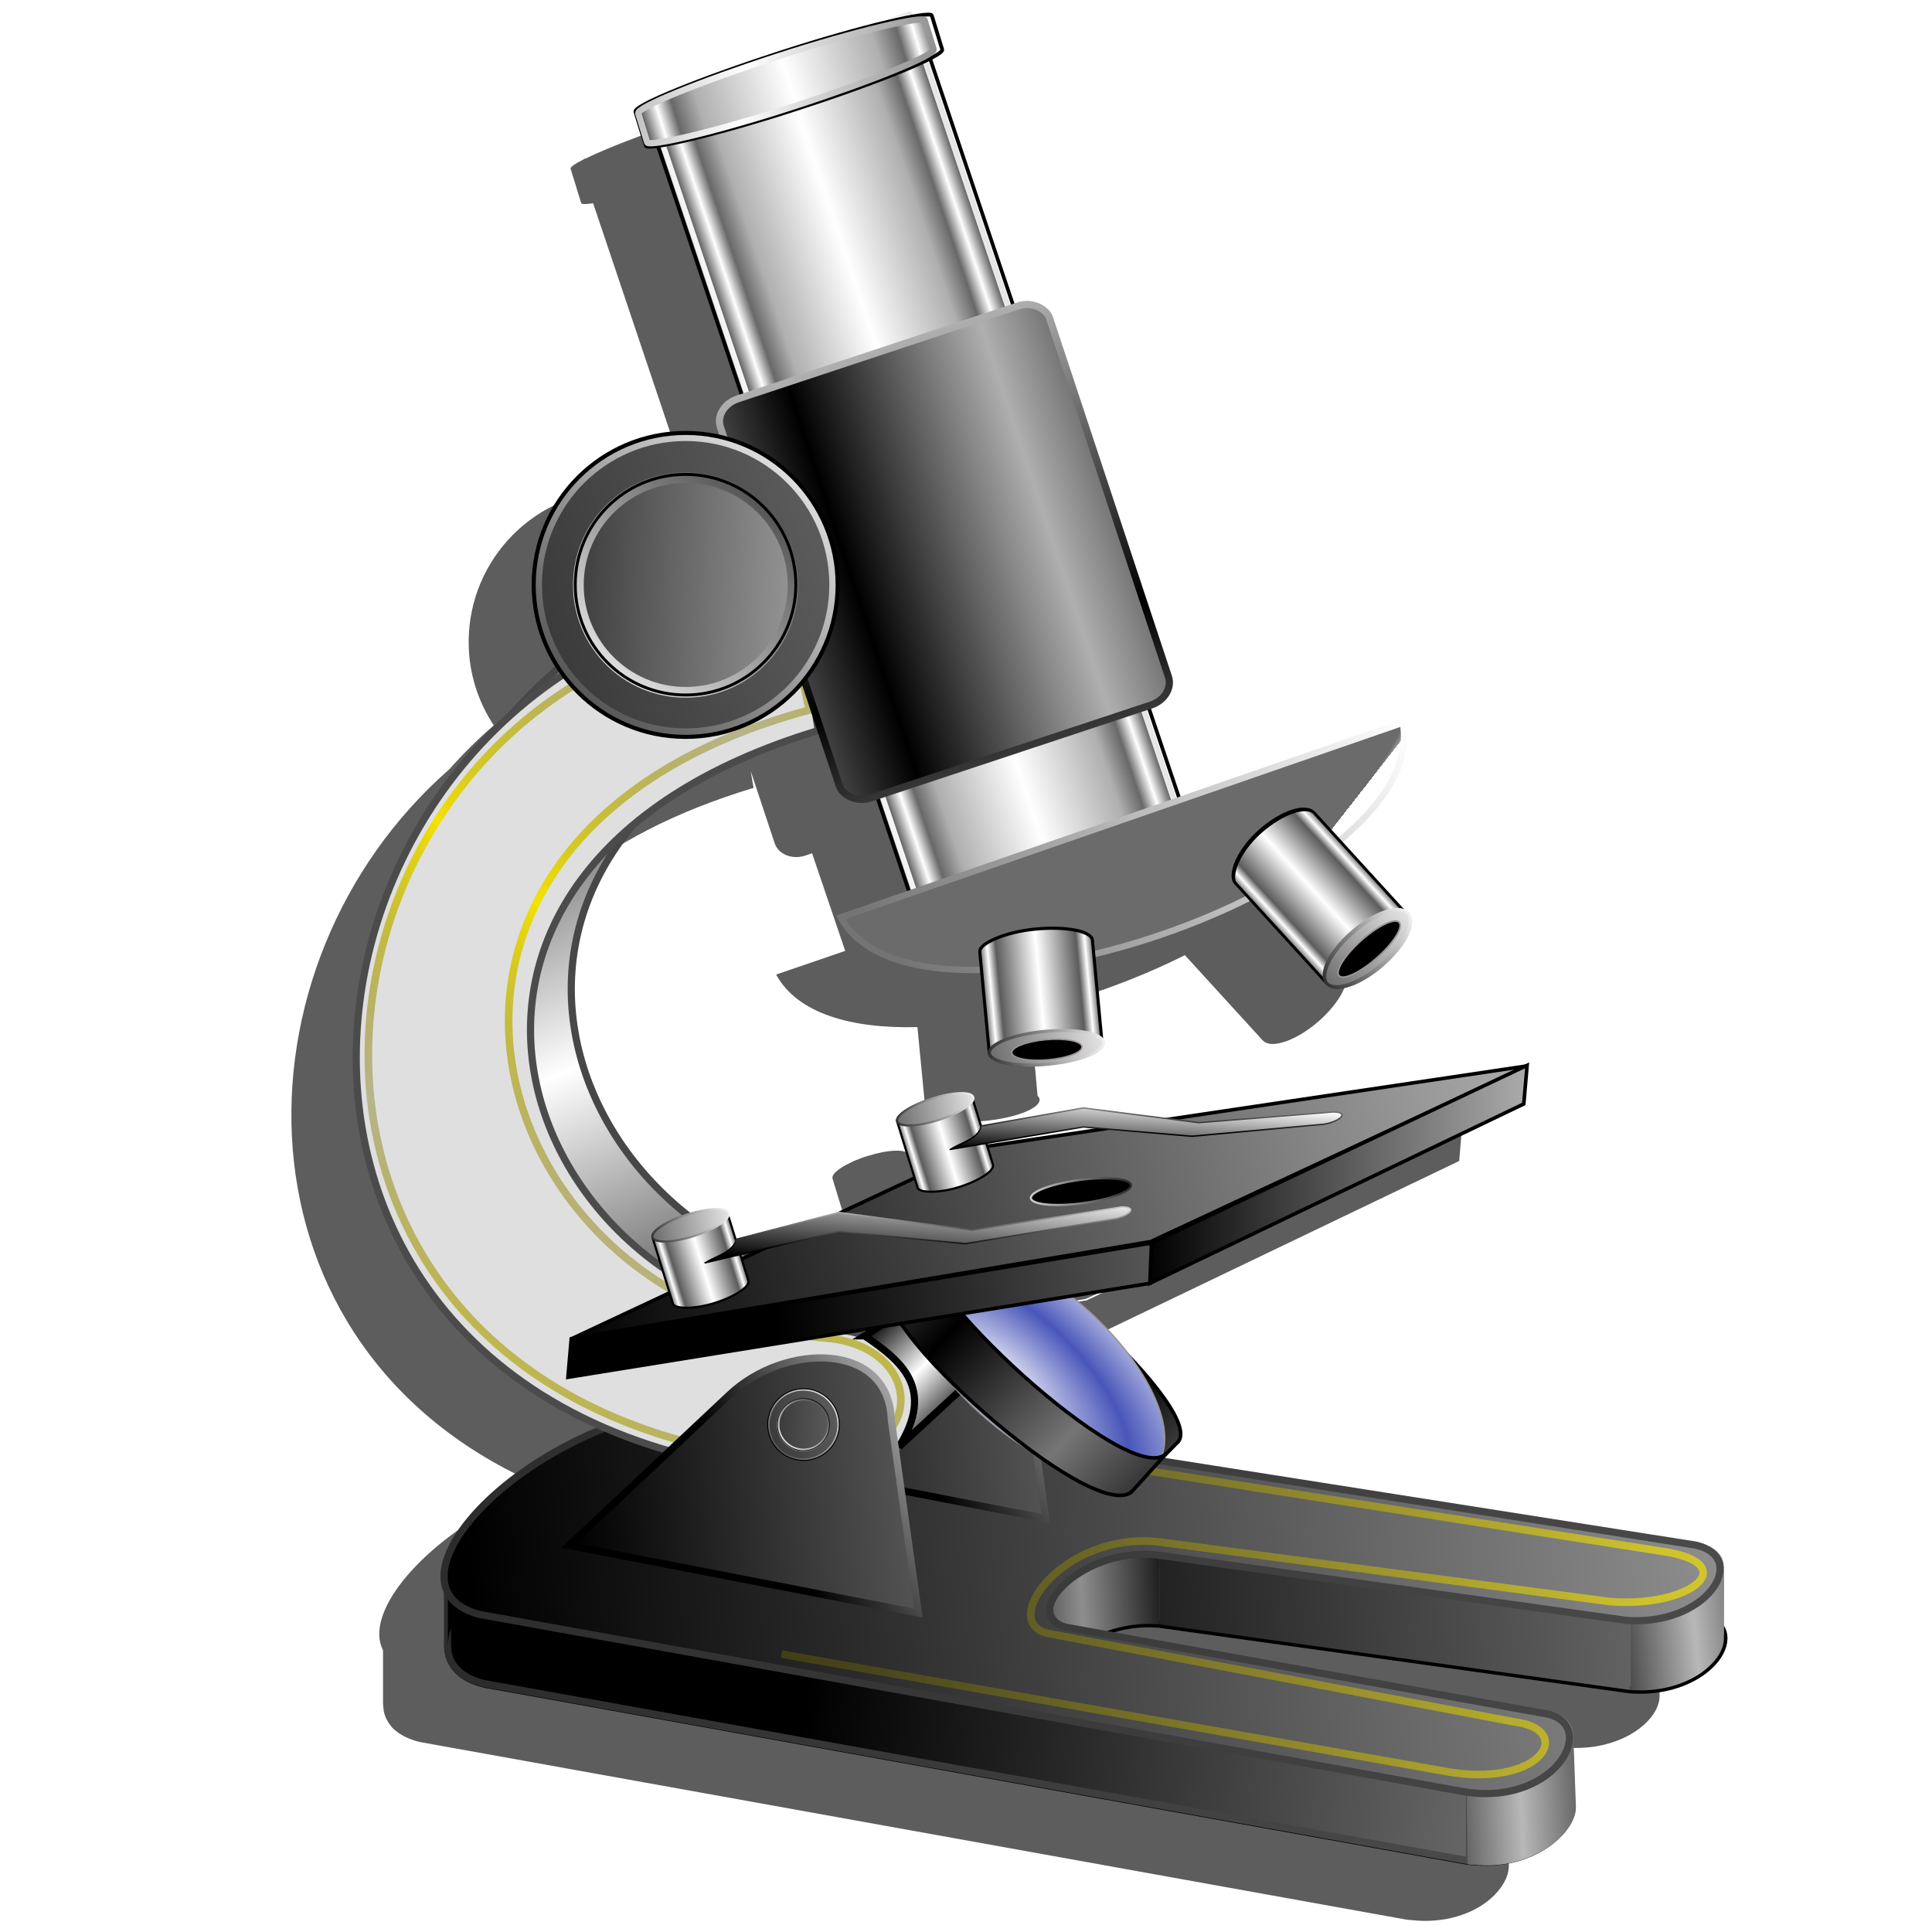 <?xml version="1.0" encoding="UTF-8" standalone="no"?>
<svg
   xmlns:dc="http://purl.org/dc/elements/1.1/"
   xmlns:cc="http://creativecommons.org/ns#"
   xmlns:rdf="http://www.w3.org/1999/02/22-rdf-syntax-ns#"
   xmlns:svg="http://www.w3.org/2000/svg"
   xmlns="http://www.w3.org/2000/svg"
   xmlns:xlink="http://www.w3.org/1999/xlink"
   xmlns:sodipodi="http://sodipodi.sourceforge.net/DTD/sodipodi-0.dtd"
   xmlns:inkscape="http://www.inkscape.org/namespaces/inkscape"
   width="255"
   height="255"
   viewBox="0 0 67.469 67.469"
   version="1.1"
   id="svg8"
   inkscape:version="1.0 (4035a4f, 2020-05-01)"
   sodipodi:docname="applications-science.svg">
  <defs
     id="defs2">
    <linearGradient
       inkscape:collect="always"
       id="linearGradient1136">
      <stop
         id="stop1132"
         stop-color="#393939"
         stop-opacity="1" />
      <stop
         style="stop-color:#9a9a9a;stop-opacity:1"
         offset="1"
         id="stop1134"
         stop-color="#5c5c5c"
         stop-opacity="1" />
    </linearGradient>
    <linearGradient
       inkscape:collect="always"
       id="linearGradient1130">
      <stop
         style="stop-color:#747474;stop-opacity:1"
         id="stop1125"
         stop-color="#000000"
         stop-opacity="1" />
      <stop
         offset="1"
         id="stop1128"
         stop-color="#ffffff"
         stop-opacity="1" />
    </linearGradient>
    <linearGradient
       inkscape:collect="always"
       id="linearGradient1131">
      <stop
         style="stop-color:#f4e200;stop-opacity:0.669"
         offset="0"
         id="stop1127" />
      <stop
         style="stop-color:#766d00;stop-opacity:0.372"
         offset="1"
         id="stop1129" />
    </linearGradient>
    <linearGradient
       inkscape:collect="always"
       id="linearGradient1121">
      <stop
         id="stop1117"
         stop-color="#000000"
         stop-opacity="1"
         style="stop-color:#4a4a4a;stop-opacity:1" />
      <stop
         offset="1"
         id="stop1119"
         stop-color="#8e8e8e"
         stop-opacity="1"
         style="stop-color:#b8b8b8;stop-opacity:1" />
    </linearGradient>
    <linearGradient
       id="linearGradient1199"
       inkscape:collect="always">
      <stop
         id="stop1195"
         offset="0"
         style="stop-color:#f4e200;stop-opacity:1" />
      <stop
         id="stop1197"
         offset="1"
         style="stop-color:#766d00;stop-opacity:0.372" />
    </linearGradient>
    <linearGradient
       id="linearGradient4293">
      <stop
         id="stop4295"
         stop-color="#ffffff"
         stop-opacity="0.361" />
      <stop
         id="stop4297"
         offset="1"
         stop-color="#c9c9c9"
         stop-opacity="0" />
    </linearGradient>
    <linearGradient
       id="linearGradient3877">
      <stop
         id="stop3879"
         stop-color="#212121"
         stop-opacity="1" />
      <stop
         offset="1"
         id="stop3881"
         stop-color="#e4e4e4"
         stop-opacity="1" />
    </linearGradient>
    <clipPath
       clipPathUnits="userSpaceOnUse"
       id="clipPath2059">
      <path
         d="m -10.1,231.685 c 3.559,2.506 4.832,-0.585 2.965,-3.064 -3.182,-4.225 -6.444,-9.84 -12.355,-15.913 -2.595,-2.669 -11.861,-7.808 -11.861,-7.808 0,0 -0.115,-2.188 -0.099,-3.064 0.011,-0.582 -0.566,-0.564 -0.89,-0.297 -0.782,0.645 -2.471,2.57 -2.471,2.57 l -1.68,-0.099 -1.087,-1.581 c -0.297,-0.411 -0.636,-0.346 -0.89,0 -0.545,1.85 -0.879,3.885 -3.459,3.954 l 4.448,3.954 c 7.766,1.553 15.579,5.585 20.262,14.332 0,0 4.526,5.194 7.116,7.018 z"
         id="path2061"
         sodipodi:nodetypes="csscsscccccccs"
         inkscape:connector-curvature="0"
         stroke-dasharray="none"
         stroke-opacity="1"
         fill="#ffffff"
         fill-rule="evenodd"
         stroke="none"
         stroke-linejoin="miter"
         fill-opacity="1"
         stroke-linecap="butt"
         stroke-width="0.048"
         stroke-miterlimit="4" />
    </clipPath>
    <clipPath
       id="clipPath2059-5"
       clipPathUnits="userSpaceOnUse">
      <path
         stroke-miterlimit="4"
         stroke-width="0.048"
         stroke-linecap="butt"
         fill-opacity="1"
         stroke-linejoin="miter"
         stroke="none"
         fill-rule="evenodd"
         fill="#ffffff"
         stroke-opacity="1"
         stroke-dasharray="none"
         inkscape:connector-curvature="0"
         sodipodi:nodetypes="csscsscccccccs"
         id="path2061-3"
         d="m -10.1,231.685 c 3.559,2.506 4.832,-0.585 2.965,-3.064 -3.182,-4.225 -6.444,-9.84 -12.355,-15.913 -2.595,-2.669 -11.861,-7.808 -11.861,-7.808 0,0 -0.115,-2.188 -0.099,-3.064 0.011,-0.582 -0.566,-0.564 -0.89,-0.297 -0.782,0.645 -2.471,2.57 -2.471,2.57 l -1.68,-0.099 -1.087,-1.581 c -0.297,-0.411 -0.636,-0.346 -0.89,0 -0.545,1.85 -0.879,3.885 -3.459,3.954 l 4.448,3.954 c 7.766,1.553 15.579,5.585 20.262,14.332 0,0 4.526,5.194 7.116,7.018 z" />
    </clipPath>
    <clipPath
       id="clipPath">
      <path
         fill-opacity="0.95"
         stroke="none"
         fill="#1b1b1b"
         sodipodi:nodetypes="csssscc"
         inkscape:connector-curvature="0"
         id="rect5264"
         d="m -515.73,435.564 v 5.838 c 0,9.743 -7.844,17.587 -17.587,17.587 h -135.051 c -9.743,0 -17.587,-7.844 -17.587,-17.587 v -5.838 z" />
    </clipPath>
    <clipPath
       clipPathUnits="userSpaceOnUse"
       id="clipPath2059-7">
      <path
         d="m -10.1,231.685 c 3.559,2.506 4.832,-0.585 2.965,-3.064 -3.182,-4.225 -6.444,-9.84 -12.355,-15.913 -2.595,-2.669 -11.861,-7.808 -11.861,-7.808 0,0 -0.115,-2.188 -0.099,-3.064 0.011,-0.582 -0.566,-0.564 -0.89,-0.297 -0.782,0.645 -2.471,2.57 -2.471,2.57 l -1.68,-0.099 -1.087,-1.581 c -0.297,-0.411 -0.636,-0.346 -0.89,0 -0.545,1.85 -0.879,3.885 -3.459,3.954 l 4.448,3.954 c 7.766,1.553 15.579,5.585 20.262,14.332 0,0 4.526,5.194 7.116,7.018 z"
         id="path2061-5"
         sodipodi:nodetypes="csscsscccccccs"
         inkscape:connector-curvature="0"
         stroke-dasharray="none"
         stroke-opacity="1"
         fill="#ffffff"
         fill-rule="evenodd"
         stroke="none"
         stroke-linejoin="miter"
         fill-opacity="1"
         stroke-linecap="butt"
         stroke-width="0.048"
         stroke-miterlimit="4" />
    </clipPath>
    <clipPath
       clipPathUnits="userSpaceOnUse"
       id="clipPath1162">
      <path
         stroke-miterlimit="4"
         stroke-width="0.071"
         stroke-linecap="round"
         fill-opacity="0.347"
         stroke-linejoin="round"
         stroke="none"
         fill="#000000"
         stroke-opacity="1"
         stroke-dasharray="none"
         inkscape:connector-curvature="0"
         d="m -65.65,239.846 c -9.358,0 -16.952,7.594 -16.952,16.952 0,9.358 7.594,16.941 16.952,16.941 0.292,0 0.579,-0.008 0.868,-0.022 2.123,-0.108 4.148,-0.606 5.995,-1.424 l 2.67,3.971 c -0.226,0.495 -0.245,0.964 -0.011,1.313 l 15.673,23.326 c 0.495,0.737 1.944,0.632 3.248,-0.245 1.304,-0.876 1.964,-2.177 1.468,-2.914 L -51.423,274.417 c -0.233,-0.347 -0.683,-0.499 -1.224,-0.478 l -2.558,-3.804 c 3.96,-3.1 6.507,-7.92 6.507,-13.337 0,-9.358 -7.594,-16.952 -16.952,-16.952 z m 0,2.581 c 7.929,0 14.371,6.442 14.371,14.371 0,7.929 -6.442,14.36 -14.371,14.36 -7.929,0 -14.349,-6.431 -14.349,-14.36 0,-0.248 -0.001,-0.489 0.011,-0.734 0.384,-7.586 6.657,-13.637 14.338,-13.637 z"
         id="path1164" />
    </clipPath>
    <clipPath
       id="clipPath2059-2"
       clipPathUnits="userSpaceOnUse">
      <path
         stroke-miterlimit="4"
         stroke-width="0.048"
         stroke-linecap="butt"
         fill-opacity="1"
         stroke-linejoin="miter"
         stroke="none"
         fill-rule="evenodd"
         fill="#ffffff"
         stroke-opacity="1"
         stroke-dasharray="none"
         inkscape:connector-curvature="0"
         sodipodi:nodetypes="csscsscccccccs"
         id="path2061-0"
         d="m -10.1,231.685 c 3.559,2.506 4.832,-0.585 2.965,-3.064 -3.182,-4.225 -6.444,-9.84 -12.355,-15.913 -2.595,-2.669 -11.861,-7.808 -11.861,-7.808 0,0 -0.115,-2.188 -0.099,-3.064 0.011,-0.582 -0.566,-0.564 -0.89,-0.297 -0.782,0.645 -2.471,2.57 -2.471,2.57 l -1.68,-0.099 -1.087,-1.581 c -0.297,-0.411 -0.636,-0.346 -0.89,0 -0.545,1.85 -0.879,3.885 -3.459,3.954 l 4.448,3.954 c 7.766,1.553 15.579,5.585 20.262,14.332 0,0 4.526,5.194 7.116,7.018 z" />
    </clipPath>
    <clipPath
       clipPathUnits="userSpaceOnUse"
       id="clipPath2059-5-2">
      <path
         d="m -10.1,231.685 c 3.559,2.506 4.832,-0.585 2.965,-3.064 -3.182,-4.225 -6.444,-9.84 -12.355,-15.913 -2.595,-2.669 -11.861,-7.808 -11.861,-7.808 0,0 -0.115,-2.188 -0.099,-3.064 0.011,-0.582 -0.566,-0.564 -0.89,-0.297 -0.782,0.645 -2.471,2.57 -2.471,2.57 l -1.68,-0.099 -1.087,-1.581 c -0.297,-0.411 -0.636,-0.346 -0.89,0 -0.545,1.85 -0.879,3.885 -3.459,3.954 l 4.448,3.954 c 7.766,1.553 15.579,5.585 20.262,14.332 0,0 4.526,5.194 7.116,7.018 z"
         id="path2061-3-3"
         sodipodi:nodetypes="csscsscccccccs"
         inkscape:connector-curvature="0"
         stroke-dasharray="none"
         stroke-opacity="1"
         fill="#ffffff"
         fill-rule="evenodd"
         stroke="none"
         stroke-linejoin="miter"
         fill-opacity="1"
         stroke-linecap="butt"
         stroke-width="0.048"
         stroke-miterlimit="4" />
    </clipPath>
    <clipPath
       id="clipPath-7">
      <path
         d="m -515.73,435.564 v 5.838 c 0,9.743 -7.844,17.587 -17.587,17.587 h -135.051 c -9.743,0 -17.587,-7.844 -17.587,-17.587 v -5.838 z"
         id="rect5264-5"
         inkscape:connector-curvature="0"
         sodipodi:nodetypes="csssscc"
         fill="#1b1b1b"
         stroke="none"
         fill-opacity="0.95" />
    </clipPath>
    <clipPath
       id="clipPath2059-7-9"
       clipPathUnits="userSpaceOnUse">
      <path
         stroke-miterlimit="4"
         stroke-width="0.048"
         stroke-linecap="butt"
         fill-opacity="1"
         stroke-linejoin="miter"
         stroke="none"
         fill-rule="evenodd"
         fill="#ffffff"
         stroke-opacity="1"
         stroke-dasharray="none"
         inkscape:connector-curvature="0"
         sodipodi:nodetypes="csscsscccccccs"
         id="path2061-5-2"
         d="m -10.1,231.685 c 3.559,2.506 4.832,-0.585 2.965,-3.064 -3.182,-4.225 -6.444,-9.84 -12.355,-15.913 -2.595,-2.669 -11.861,-7.808 -11.861,-7.808 0,0 -0.115,-2.188 -0.099,-3.064 0.011,-0.582 -0.566,-0.564 -0.89,-0.297 -0.782,0.645 -2.471,2.57 -2.471,2.57 l -1.68,-0.099 -1.087,-1.581 c -0.297,-0.411 -0.636,-0.346 -0.89,0 -0.545,1.85 -0.879,3.885 -3.459,3.954 l 4.448,3.954 c 7.766,1.553 15.579,5.585 20.262,14.332 0,0 4.526,5.194 7.116,7.018 z" />
    </clipPath>
    <clipPath
       id="clipPath1162-2"
       clipPathUnits="userSpaceOnUse">
      <path
         id="path1164-8"
         d="m -65.65,239.846 c -9.358,0 -16.952,7.594 -16.952,16.952 0,9.358 7.594,16.941 16.952,16.941 0.292,0 0.579,-0.008 0.868,-0.022 2.123,-0.108 4.148,-0.606 5.995,-1.424 l 2.67,3.971 c -0.226,0.495 -0.245,0.964 -0.011,1.313 l 15.673,23.326 c 0.495,0.737 1.944,0.632 3.248,-0.245 1.304,-0.876 1.964,-2.177 1.468,-2.914 L -51.423,274.417 c -0.233,-0.347 -0.683,-0.499 -1.224,-0.478 l -2.558,-3.804 c 3.96,-3.1 6.507,-7.92 6.507,-13.337 0,-9.358 -7.594,-16.952 -16.952,-16.952 z m 0,2.581 c 7.929,0 14.371,6.442 14.371,14.371 0,7.929 -6.442,14.36 -14.371,14.36 -7.929,0 -14.349,-6.431 -14.349,-14.36 0,-0.248 -0.001,-0.489 0.011,-0.734 0.384,-7.586 6.657,-13.637 14.338,-13.637 z"
         inkscape:connector-curvature="0"
         stroke-dasharray="none"
         stroke-opacity="1"
         fill="#000000"
         stroke="none"
         stroke-linejoin="round"
         fill-opacity="0.347"
         stroke-linecap="round"
         stroke-width="0.071"
         stroke-miterlimit="4" />
    </clipPath>
    <linearGradient
       id="linearGradient3991"
       inkscape:collect="always">
      <stop
         stop-opacity="1"
         stop-color="#ffffff"
         id="stop3993" />
      <stop
         stop-opacity="1"
         stop-color="#2b2b2b"
         id="stop3995"
         offset="1" />
    </linearGradient>
    <clipPath
       id="clipPath2059-20"
       clipPathUnits="userSpaceOnUse">
      <path
         stroke-miterlimit="4"
         stroke-width="0.048"
         stroke-linecap="butt"
         fill-opacity="1"
         stroke-linejoin="miter"
         stroke="none"
         fill-rule="evenodd"
         fill="#ffffff"
         stroke-opacity="1"
         stroke-dasharray="none"
         inkscape:connector-curvature="0"
         sodipodi:nodetypes="csscsscccccccs"
         id="path2061-2"
         d="m -10.1,231.685 c 3.559,2.506 4.832,-0.585 2.965,-3.064 -3.182,-4.225 -6.444,-9.84 -12.355,-15.913 -2.595,-2.669 -11.861,-7.808 -11.861,-7.808 0,0 -0.115,-2.188 -0.099,-3.064 0.011,-0.582 -0.566,-0.564 -0.89,-0.297 -0.782,0.645 -2.471,2.57 -2.471,2.57 l -1.68,-0.099 -1.087,-1.581 c -0.297,-0.411 -0.636,-0.346 -0.89,0 -0.545,1.85 -0.879,3.885 -3.459,3.954 l 4.448,3.954 c 7.766,1.553 15.579,5.585 20.262,14.332 0,0 4.526,5.194 7.116,7.018 z" />
    </clipPath>
    <clipPath
       clipPathUnits="userSpaceOnUse"
       id="clipPath2059-5-3">
      <path
         d="m -10.1,231.685 c 3.559,2.506 4.832,-0.585 2.965,-3.064 -3.182,-4.225 -6.444,-9.84 -12.355,-15.913 -2.595,-2.669 -11.861,-7.808 -11.861,-7.808 0,0 -0.115,-2.188 -0.099,-3.064 0.011,-0.582 -0.566,-0.564 -0.89,-0.297 -0.782,0.645 -2.471,2.57 -2.471,2.57 l -1.68,-0.099 -1.087,-1.581 c -0.297,-0.411 -0.636,-0.346 -0.89,0 -0.545,1.85 -0.879,3.885 -3.459,3.954 l 4.448,3.954 c 7.766,1.553 15.579,5.585 20.262,14.332 0,0 4.526,5.194 7.116,7.018 z"
         id="path2061-3-7"
         sodipodi:nodetypes="csscsscccccccs"
         inkscape:connector-curvature="0"
         stroke-dasharray="none"
         stroke-opacity="1"
         fill="#ffffff"
         fill-rule="evenodd"
         stroke="none"
         stroke-linejoin="miter"
         fill-opacity="1"
         stroke-linecap="butt"
         stroke-width="0.048"
         stroke-miterlimit="4" />
    </clipPath>
    <clipPath
       id="clipPath-5">
      <path
         d="m -515.73,435.564 v 5.838 c 0,9.743 -7.844,17.587 -17.587,17.587 h -135.051 c -9.743,0 -17.587,-7.844 -17.587,-17.587 v -5.838 z"
         id="rect5264-9"
         inkscape:connector-curvature="0"
         sodipodi:nodetypes="csssscc"
         fill="#1b1b1b"
         stroke="none"
         fill-opacity="0.95" />
    </clipPath>
    <clipPath
       id="clipPath2059-7-2"
       clipPathUnits="userSpaceOnUse">
      <path
         stroke-miterlimit="4"
         stroke-width="0.048"
         stroke-linecap="butt"
         fill-opacity="1"
         stroke-linejoin="miter"
         stroke="none"
         fill-rule="evenodd"
         fill="#ffffff"
         stroke-opacity="1"
         stroke-dasharray="none"
         inkscape:connector-curvature="0"
         sodipodi:nodetypes="csscsscccccccs"
         id="path2061-5-28"
         d="m -10.1,231.685 c 3.559,2.506 4.832,-0.585 2.965,-3.064 -3.182,-4.225 -6.444,-9.84 -12.355,-15.913 -2.595,-2.669 -11.861,-7.808 -11.861,-7.808 0,0 -0.115,-2.188 -0.099,-3.064 0.011,-0.582 -0.566,-0.564 -0.89,-0.297 -0.782,0.645 -2.471,2.57 -2.471,2.57 l -1.68,-0.099 -1.087,-1.581 c -0.297,-0.411 -0.636,-0.346 -0.89,0 -0.545,1.85 -0.879,3.885 -3.459,3.954 l 4.448,3.954 c 7.766,1.553 15.579,5.585 20.262,14.332 0,0 4.526,5.194 7.116,7.018 z" />
    </clipPath>
    <clipPath
       id="clipPath1162-9"
       clipPathUnits="userSpaceOnUse">
      <path
         id="path1164-7"
         d="m -65.65,239.846 c -9.358,0 -16.952,7.594 -16.952,16.952 0,9.358 7.594,16.941 16.952,16.941 0.292,0 0.579,-0.008 0.868,-0.022 2.123,-0.108 4.148,-0.606 5.995,-1.424 l 2.67,3.971 c -0.226,0.495 -0.245,0.964 -0.011,1.313 l 15.673,23.326 c 0.495,0.737 1.944,0.632 3.248,-0.245 1.304,-0.876 1.964,-2.177 1.468,-2.914 L -51.423,274.417 c -0.233,-0.347 -0.683,-0.499 -1.224,-0.478 l -2.558,-3.804 c 3.96,-3.1 6.507,-7.92 6.507,-13.337 0,-9.358 -7.594,-16.952 -16.952,-16.952 z m 0,2.581 c 7.929,0 14.371,6.442 14.371,14.371 0,7.929 -6.442,14.36 -14.371,14.36 -7.929,0 -14.349,-6.431 -14.349,-14.36 0,-0.248 -0.001,-0.489 0.011,-0.734 0.384,-7.586 6.657,-13.637 14.338,-13.637 z"
         inkscape:connector-curvature="0"
         stroke-dasharray="none"
         stroke-opacity="1"
         fill="#000000"
         stroke="none"
         stroke-linejoin="round"
         fill-opacity="0.347"
         stroke-linecap="round"
         stroke-width="0.071"
         stroke-miterlimit="4" />
    </clipPath>
    <linearGradient
       spreadMethod="reflect"
       y2="241.85"
       x2="2.648"
       y1="242.89"
       x1="2.648"
       gradientTransform="matrix(3.585,0,0,3.593,61.127,-865.499)"
       gradientUnits="userSpaceOnUse"
       id="linearGradient1048"
       xlink:href="#linearGradient3877"
       inkscape:collect="always" />
    <linearGradient
       spreadMethod="reflect"
       y2="4.917"
       x2="-243.38"
       y1="8.03"
       x1="-243.38"
       gradientTransform="matrix(3.585,0,0,3.593,966.849,-18.509)"
       gradientUnits="userSpaceOnUse"
       id="linearGradient1050"
       xlink:href="#linearGradient3991"
       inkscape:collect="always" />
    <pattern
       id="pattern1062"
       patternTransform="translate(-122.493,73.81)"
       height="10.31"
       width="129.63"
       patternUnits="userSpaceOnUse">
      <rect
         transform="matrix(1,0,-0.066,0.998,0,0)"
         ry="4.265"
         y="0.901"
         x="1.255"
         height="8.53"
         width="127.8"
         id="rect1046"
         stroke-dasharray="none"
         stroke-opacity="0.678"
         fill="url(#linearGradient1048)"
         stroke="url(#linearGradient1050)"
         stroke-linejoin="round"
         fill-opacity="1"
         stroke-linecap="square"
         stroke-width="1.803"
         stroke-miterlimit="4"
         rx="4.267" />
    </pattern>
    <clipPath
       id="clipPath2059-75"
       clipPathUnits="userSpaceOnUse">
      <path
         stroke-miterlimit="4"
         stroke-width="0.048"
         stroke-linecap="butt"
         fill-opacity="1"
         stroke-linejoin="miter"
         stroke="none"
         fill-rule="evenodd"
         fill="#ffffff"
         stroke-opacity="1"
         stroke-dasharray="none"
         inkscape:connector-curvature="0"
         sodipodi:nodetypes="csscsscccccccs"
         id="path2061-35"
         d="m -10.1,231.685 c 3.559,2.506 4.832,-0.585 2.965,-3.064 -3.182,-4.225 -6.444,-9.84 -12.355,-15.913 -2.595,-2.669 -11.861,-7.808 -11.861,-7.808 0,0 -0.115,-2.188 -0.099,-3.064 0.011,-0.582 -0.566,-0.564 -0.89,-0.297 -0.782,0.645 -2.471,2.57 -2.471,2.57 l -1.68,-0.099 -1.087,-1.581 c -0.297,-0.411 -0.636,-0.346 -0.89,0 -0.545,1.85 -0.879,3.885 -3.459,3.954 l 4.448,3.954 c 7.766,1.553 15.579,5.585 20.262,14.332 0,0 4.526,5.194 7.116,7.018 z" />
    </clipPath>
    <clipPath
       clipPathUnits="userSpaceOnUse"
       id="clipPath2059-5-6">
      <path
         d="m -10.1,231.685 c 3.559,2.506 4.832,-0.585 2.965,-3.064 -3.182,-4.225 -6.444,-9.84 -12.355,-15.913 -2.595,-2.669 -11.861,-7.808 -11.861,-7.808 0,0 -0.115,-2.188 -0.099,-3.064 0.011,-0.582 -0.566,-0.564 -0.89,-0.297 -0.782,0.645 -2.471,2.57 -2.471,2.57 l -1.68,-0.099 -1.087,-1.581 c -0.297,-0.411 -0.636,-0.346 -0.89,0 -0.545,1.85 -0.879,3.885 -3.459,3.954 l 4.448,3.954 c 7.766,1.553 15.579,5.585 20.262,14.332 0,0 4.526,5.194 7.116,7.018 z"
         id="path2061-3-2"
         sodipodi:nodetypes="csscsscccccccs"
         inkscape:connector-curvature="0"
         stroke-dasharray="none"
         stroke-opacity="1"
         fill="#ffffff"
         fill-rule="evenodd"
         stroke="none"
         stroke-linejoin="miter"
         fill-opacity="1"
         stroke-linecap="butt"
         stroke-width="0.048"
         stroke-miterlimit="4" />
    </clipPath>
    <clipPath
       id="clipPath-9">
      <path
         d="m -515.73,435.564 v 5.838 c 0,9.743 -7.844,17.587 -17.587,17.587 h -135.051 c -9.743,0 -17.587,-7.844 -17.587,-17.587 v -5.838 z"
         id="rect5264-1"
         inkscape:connector-curvature="0"
         sodipodi:nodetypes="csssscc"
         fill="#1b1b1b"
         stroke="none"
         fill-opacity="0.95" />
    </clipPath>
    <clipPath
       id="clipPath2059-7-27"
       clipPathUnits="userSpaceOnUse">
      <path
         stroke-miterlimit="4"
         stroke-width="0.048"
         stroke-linecap="butt"
         fill-opacity="1"
         stroke-linejoin="miter"
         stroke="none"
         fill-rule="evenodd"
         fill="#ffffff"
         stroke-opacity="1"
         stroke-dasharray="none"
         inkscape:connector-curvature="0"
         sodipodi:nodetypes="csscsscccccccs"
         id="path2061-5-0"
         d="m -10.1,231.685 c 3.559,2.506 4.832,-0.585 2.965,-3.064 -3.182,-4.225 -6.444,-9.84 -12.355,-15.913 -2.595,-2.669 -11.861,-7.808 -11.861,-7.808 0,0 -0.115,-2.188 -0.099,-3.064 0.011,-0.582 -0.566,-0.564 -0.89,-0.297 -0.782,0.645 -2.471,2.57 -2.471,2.57 l -1.68,-0.099 -1.087,-1.581 c -0.297,-0.411 -0.636,-0.346 -0.89,0 -0.545,1.85 -0.879,3.885 -3.459,3.954 l 4.448,3.954 c 7.766,1.553 15.579,5.585 20.262,14.332 0,0 4.526,5.194 7.116,7.018 z" />
    </clipPath>
    <clipPath
       id="clipPath1162-93"
       clipPathUnits="userSpaceOnUse">
      <path
         id="path1164-6"
         d="m -65.65,239.846 c -9.358,0 -16.952,7.594 -16.952,16.952 0,9.358 7.594,16.941 16.952,16.941 0.292,0 0.579,-0.008 0.868,-0.022 2.123,-0.108 4.148,-0.606 5.995,-1.424 l 2.67,3.971 c -0.226,0.495 -0.245,0.964 -0.011,1.313 l 15.673,23.326 c 0.495,0.737 1.944,0.632 3.248,-0.245 1.304,-0.876 1.964,-2.177 1.468,-2.914 L -51.423,274.417 c -0.233,-0.347 -0.683,-0.499 -1.224,-0.478 l -2.558,-3.804 c 3.96,-3.1 6.507,-7.92 6.507,-13.337 0,-9.358 -7.594,-16.952 -16.952,-16.952 z m 0,2.581 c 7.929,0 14.371,6.442 14.371,14.371 0,7.929 -6.442,14.36 -14.371,14.36 -7.929,0 -14.349,-6.431 -14.349,-14.36 0,-0.248 -0.001,-0.489 0.011,-0.734 0.384,-7.586 6.657,-13.637 14.338,-13.637 z"
         inkscape:connector-curvature="0"
         stroke-dasharray="none"
         stroke-opacity="1"
         fill="#000000"
         stroke="none"
         stroke-linejoin="round"
         fill-opacity="0.347"
         stroke-linecap="round"
         stroke-width="0.071"
         stroke-miterlimit="4" />
    </clipPath>
    <clipPath
       id="clipPath2059-2-0"
       clipPathUnits="userSpaceOnUse">
      <path
         stroke-miterlimit="4"
         stroke-width="0.048"
         stroke-linecap="butt"
         fill-opacity="1"
         stroke-linejoin="miter"
         stroke="none"
         fill-rule="evenodd"
         fill="#ffffff"
         stroke-opacity="1"
         stroke-dasharray="none"
         inkscape:connector-curvature="0"
         sodipodi:nodetypes="csscsscccccccs"
         id="path2061-0-6"
         d="m -10.1,231.685 c 3.559,2.506 4.832,-0.585 2.965,-3.064 -3.182,-4.225 -6.444,-9.84 -12.355,-15.913 -2.595,-2.669 -11.861,-7.808 -11.861,-7.808 0,0 -0.115,-2.188 -0.099,-3.064 0.011,-0.582 -0.566,-0.564 -0.89,-0.297 -0.782,0.645 -2.471,2.57 -2.471,2.57 l -1.68,-0.099 -1.087,-1.581 c -0.297,-0.411 -0.636,-0.346 -0.89,0 -0.545,1.85 -0.879,3.885 -3.459,3.954 l 4.448,3.954 c 7.766,1.553 15.579,5.585 20.262,14.332 0,0 4.526,5.194 7.116,7.018 z" />
    </clipPath>
    <clipPath
       clipPathUnits="userSpaceOnUse"
       id="clipPath2059-5-2-2">
      <path
         d="m -10.1,231.685 c 3.559,2.506 4.832,-0.585 2.965,-3.064 -3.182,-4.225 -6.444,-9.84 -12.355,-15.913 -2.595,-2.669 -11.861,-7.808 -11.861,-7.808 0,0 -0.115,-2.188 -0.099,-3.064 0.011,-0.582 -0.566,-0.564 -0.89,-0.297 -0.782,0.645 -2.471,2.57 -2.471,2.57 l -1.68,-0.099 -1.087,-1.581 c -0.297,-0.411 -0.636,-0.346 -0.89,0 -0.545,1.85 -0.879,3.885 -3.459,3.954 l 4.448,3.954 c 7.766,1.553 15.579,5.585 20.262,14.332 0,0 4.526,5.194 7.116,7.018 z"
         id="path2061-3-3-6"
         sodipodi:nodetypes="csscsscccccccs"
         inkscape:connector-curvature="0"
         stroke-dasharray="none"
         stroke-opacity="1"
         fill="#ffffff"
         fill-rule="evenodd"
         stroke="none"
         stroke-linejoin="miter"
         fill-opacity="1"
         stroke-linecap="butt"
         stroke-width="0.048"
         stroke-miterlimit="4" />
    </clipPath>
    <clipPath
       id="clipPath-7-1">
      <path
         d="m -515.73,435.564 v 5.838 c 0,9.743 -7.844,17.587 -17.587,17.587 h -135.051 c -9.743,0 -17.587,-7.844 -17.587,-17.587 v -5.838 z"
         id="rect5264-5-8"
         inkscape:connector-curvature="0"
         sodipodi:nodetypes="csssscc"
         fill="#1b1b1b"
         stroke="none"
         fill-opacity="0.95" />
    </clipPath>
    <clipPath
       id="clipPath2059-7-9-7"
       clipPathUnits="userSpaceOnUse">
      <path
         stroke-miterlimit="4"
         stroke-width="0.048"
         stroke-linecap="butt"
         fill-opacity="1"
         stroke-linejoin="miter"
         stroke="none"
         fill-rule="evenodd"
         fill="#ffffff"
         stroke-opacity="1"
         stroke-dasharray="none"
         inkscape:connector-curvature="0"
         sodipodi:nodetypes="csscsscccccccs"
         id="path2061-5-2-9"
         d="m -10.1,231.685 c 3.559,2.506 4.832,-0.585 2.965,-3.064 -3.182,-4.225 -6.444,-9.84 -12.355,-15.913 -2.595,-2.669 -11.861,-7.808 -11.861,-7.808 0,0 -0.115,-2.188 -0.099,-3.064 0.011,-0.582 -0.566,-0.564 -0.89,-0.297 -0.782,0.645 -2.471,2.57 -2.471,2.57 l -1.68,-0.099 -1.087,-1.581 c -0.297,-0.411 -0.636,-0.346 -0.89,0 -0.545,1.85 -0.879,3.885 -3.459,3.954 l 4.448,3.954 c 7.766,1.553 15.579,5.585 20.262,14.332 0,0 4.526,5.194 7.116,7.018 z" />
    </clipPath>
    <clipPath
       id="clipPath1162-2-2"
       clipPathUnits="userSpaceOnUse">
      <path
         id="path1164-8-0"
         d="m -65.65,239.846 c -9.358,0 -16.952,7.594 -16.952,16.952 0,9.358 7.594,16.941 16.952,16.941 0.292,0 0.579,-0.008 0.868,-0.022 2.123,-0.108 4.148,-0.606 5.995,-1.424 l 2.67,3.971 c -0.226,0.495 -0.245,0.964 -0.011,1.313 l 15.673,23.326 c 0.495,0.737 1.944,0.632 3.248,-0.245 1.304,-0.876 1.964,-2.177 1.468,-2.914 L -51.423,274.417 c -0.233,-0.347 -0.683,-0.499 -1.224,-0.478 l -2.558,-3.804 c 3.96,-3.1 6.507,-7.92 6.507,-13.337 0,-9.358 -7.594,-16.952 -16.952,-16.952 z m 0,2.581 c 7.929,0 14.371,6.442 14.371,14.371 0,7.929 -6.442,14.36 -14.371,14.36 -7.929,0 -14.349,-6.431 -14.349,-14.36 0,-0.248 -0.001,-0.489 0.011,-0.734 0.384,-7.586 6.657,-13.637 14.338,-13.637 z"
         inkscape:connector-curvature="0"
         stroke-dasharray="none"
         stroke-opacity="1"
         fill="#000000"
         stroke="none"
         stroke-linejoin="round"
         fill-opacity="0.347"
         stroke-linecap="round"
         stroke-width="0.071"
         stroke-miterlimit="4" />
    </clipPath>
    <clipPath
       id="clipPath2059-20-2"
       clipPathUnits="userSpaceOnUse">
      <path
         stroke-miterlimit="4"
         stroke-width="0.048"
         stroke-linecap="butt"
         fill-opacity="1"
         stroke-linejoin="miter"
         stroke="none"
         fill-rule="evenodd"
         fill="#ffffff"
         stroke-opacity="1"
         stroke-dasharray="none"
         inkscape:connector-curvature="0"
         sodipodi:nodetypes="csscsscccccccs"
         id="path2061-2-3"
         d="m -10.1,231.685 c 3.559,2.506 4.832,-0.585 2.965,-3.064 -3.182,-4.225 -6.444,-9.84 -12.355,-15.913 -2.595,-2.669 -11.861,-7.808 -11.861,-7.808 0,0 -0.115,-2.188 -0.099,-3.064 0.011,-0.582 -0.566,-0.564 -0.89,-0.297 -0.782,0.645 -2.471,2.57 -2.471,2.57 l -1.68,-0.099 -1.087,-1.581 c -0.297,-0.411 -0.636,-0.346 -0.89,0 -0.545,1.85 -0.879,3.885 -3.459,3.954 l 4.448,3.954 c 7.766,1.553 15.579,5.585 20.262,14.332 0,0 4.526,5.194 7.116,7.018 z" />
    </clipPath>
    <clipPath
       clipPathUnits="userSpaceOnUse"
       id="clipPath2059-5-3-7">
      <path
         d="m -10.1,231.685 c 3.559,2.506 4.832,-0.585 2.965,-3.064 -3.182,-4.225 -6.444,-9.84 -12.355,-15.913 -2.595,-2.669 -11.861,-7.808 -11.861,-7.808 0,0 -0.115,-2.188 -0.099,-3.064 0.011,-0.582 -0.566,-0.564 -0.89,-0.297 -0.782,0.645 -2.471,2.57 -2.471,2.57 l -1.68,-0.099 -1.087,-1.581 c -0.297,-0.411 -0.636,-0.346 -0.89,0 -0.545,1.85 -0.879,3.885 -3.459,3.954 l 4.448,3.954 c 7.766,1.553 15.579,5.585 20.262,14.332 0,0 4.526,5.194 7.116,7.018 z"
         id="path2061-3-7-5"
         sodipodi:nodetypes="csscsscccccccs"
         inkscape:connector-curvature="0"
         stroke-dasharray="none"
         stroke-opacity="1"
         fill="#ffffff"
         fill-rule="evenodd"
         stroke="none"
         stroke-linejoin="miter"
         fill-opacity="1"
         stroke-linecap="butt"
         stroke-width="0.048"
         stroke-miterlimit="4" />
    </clipPath>
    <clipPath
       id="clipPath-5-9">
      <path
         d="m -515.73,435.564 v 5.838 c 0,9.743 -7.844,17.587 -17.587,17.587 h -135.051 c -9.743,0 -17.587,-7.844 -17.587,-17.587 v -5.838 z"
         id="rect5264-9-2"
         inkscape:connector-curvature="0"
         sodipodi:nodetypes="csssscc"
         fill="#1b1b1b"
         stroke="none"
         fill-opacity="0.95" />
    </clipPath>
    <clipPath
       id="clipPath2059-7-2-2"
       clipPathUnits="userSpaceOnUse">
      <path
         stroke-miterlimit="4"
         stroke-width="0.048"
         stroke-linecap="butt"
         fill-opacity="1"
         stroke-linejoin="miter"
         stroke="none"
         fill-rule="evenodd"
         fill="#ffffff"
         stroke-opacity="1"
         stroke-dasharray="none"
         inkscape:connector-curvature="0"
         sodipodi:nodetypes="csscsscccccccs"
         id="path2061-5-28-8"
         d="m -10.1,231.685 c 3.559,2.506 4.832,-0.585 2.965,-3.064 -3.182,-4.225 -6.444,-9.84 -12.355,-15.913 -2.595,-2.669 -11.861,-7.808 -11.861,-7.808 0,0 -0.115,-2.188 -0.099,-3.064 0.011,-0.582 -0.566,-0.564 -0.89,-0.297 -0.782,0.645 -2.471,2.57 -2.471,2.57 l -1.68,-0.099 -1.087,-1.581 c -0.297,-0.411 -0.636,-0.346 -0.89,0 -0.545,1.85 -0.879,3.885 -3.459,3.954 l 4.448,3.954 c 7.766,1.553 15.579,5.585 20.262,14.332 0,0 4.526,5.194 7.116,7.018 z" />
    </clipPath>
    <clipPath
       id="clipPath1162-9-9"
       clipPathUnits="userSpaceOnUse">
      <path
         id="path1164-7-7"
         d="m -65.65,239.846 c -9.358,0 -16.952,7.594 -16.952,16.952 0,9.358 7.594,16.941 16.952,16.941 0.292,0 0.579,-0.008 0.868,-0.022 2.123,-0.108 4.148,-0.606 5.995,-1.424 l 2.67,3.971 c -0.226,0.495 -0.245,0.964 -0.011,1.313 l 15.673,23.326 c 0.495,0.737 1.944,0.632 3.248,-0.245 1.304,-0.876 1.964,-2.177 1.468,-2.914 L -51.423,274.417 c -0.233,-0.347 -0.683,-0.499 -1.224,-0.478 l -2.558,-3.804 c 3.96,-3.1 6.507,-7.92 6.507,-13.337 0,-9.358 -7.594,-16.952 -16.952,-16.952 z m 0,2.581 c 7.929,0 14.371,6.442 14.371,14.371 0,7.929 -6.442,14.36 -14.371,14.36 -7.929,0 -14.349,-6.431 -14.349,-14.36 0,-0.248 -0.001,-0.489 0.011,-0.734 0.384,-7.586 6.657,-13.637 14.338,-13.637 z"
         inkscape:connector-curvature="0"
         stroke-dasharray="none"
         stroke-opacity="1"
         fill="#000000"
         stroke="none"
         stroke-linejoin="round"
         fill-opacity="0.347"
         stroke-linecap="round"
         stroke-width="0.071"
         stroke-miterlimit="4" />
    </clipPath>
    <linearGradient
       id="linearGradient5147">
      <stop
         stop-opacity="1"
         stop-color="#2c2c2c"
         id="stop5149" />
      <stop
         stop-opacity="1"
         stop-color="#4a4a4a"
         id="stop5151"
         offset="1" />
    </linearGradient>
    <linearGradient
       id="linearGradient3513"
       inkscape:collect="always">
      <stop
         stop-opacity="1"
         stop-color="#000000"
         id="stop3515" />
      <stop
         stop-opacity="1"
         stop-color="#8e8e8e"
         id="stop3517"
         offset="1" />
    </linearGradient>
    <linearGradient
       id="linearGradient3497"
       inkscape:collect="always">
      <stop
         stop-opacity="1"
         stop-color="#000000"
         id="stop3499" />
      <stop
         stop-opacity="1"
         stop-color="#565656"
         id="stop3501"
         offset="1" />
    </linearGradient>
    <linearGradient
       id="linearGradient3489"
       inkscape:collect="always">
      <stop
         stop-opacity="1"
         stop-color="#000000"
         id="stop3491" />
      <stop
         stop-opacity="1"
         stop-color="#c6c6c6"
         id="stop3493"
         offset="1" />
    </linearGradient>
    <linearGradient
       id="linearGradient3459"
       inkscape:collect="always">
      <stop
         stop-opacity="1"
         stop-color="#000000"
         id="stop3461" />
      <stop
         stop-opacity="1"
         stop-color="#757575"
         id="stop3463"
         offset="1" />
    </linearGradient>
    <linearGradient
       id="linearGradient3449"
       inkscape:collect="always">
      <stop
         stop-opacity="1"
         stop-color="#ffffff"
         id="stop3451" />
      <stop
         stop-opacity="1"
         stop-color="#4956b9"
         id="stop3453"
         offset="1" />
    </linearGradient>
    <linearGradient
       id="linearGradient3439"
       inkscape:collect="always">
      <stop
         stop-opacity="1"
         stop-color="#ffffff"
         id="stop3441" />
      <stop
         stop-opacity="1"
         stop-color="#000000"
         id="stop3443"
         offset="1" />
    </linearGradient>
    <linearGradient
       id="linearGradient3372">
      <stop
         stop-opacity="1"
         stop-color="#ffffff"
         id="stop3374" />
      <stop
         stop-opacity="1"
         stop-color="#535353"
         offset="0.583"
         id="stop3382" />
      <stop
         stop-opacity="1"
         stop-color="#ffffff"
         offset="0.664"
         id="stop3380" />
      <stop
         style="stop-color:#6b6b6b;stop-opacity:1"
         stop-opacity="1"
         stop-color="#000000"
         id="stop3376"
         offset="1" />
    </linearGradient>
    <linearGradient
       id="linearGradient3364"
       inkscape:collect="always">
      <stop
         stop-opacity="1"
         stop-color="#000000"
         id="stop3366" />
      <stop
         stop-opacity="1"
         stop-color="#ffffff"
         id="stop3368"
         offset="1" />
    </linearGradient>
    <linearGradient
       id="linearGradient6356"
       inkscape:collect="always">
      <stop
         stop-opacity="1"
         stop-color="#535353"
         id="stop6358" />
      <stop
         stop-opacity="1"
         stop-color="#ffffff"
         id="stop6360"
         offset="1" />
    </linearGradient>
    <linearGradient
       id="linearGradient6314"
       inkscape:collect="always">
      <stop
         stop-opacity="1"
         stop-color="#000000"
         id="stop6316" />
      <stop
         stop-opacity="1"
         stop-color="#acacac"
         id="stop6318"
         offset="1" />
    </linearGradient>
    <linearGradient
       id="linearGradient6304"
       inkscape:collect="always">
      <stop
         style="stop-color:#ffffff;stop-opacity:1"
         stop-opacity="1"
         stop-color="#393939"
         id="stop6306" />
      <stop
         style="stop-color:#757575;stop-opacity:1"
         stop-opacity="1"
         stop-color="#949494"
         id="stop6308"
         offset="1" />
    </linearGradient>
    <linearGradient
       id="linearGradient6267"
       inkscape:collect="always">
      <stop
         stop-opacity="1"
         stop-color="#393939"
         id="stop6269" />
      <stop
         stop-opacity="1"
         stop-color="#5c5c5c"
         id="stop6271"
         offset="1" />
    </linearGradient>
    <linearGradient
       id="linearGradient6259"
       inkscape:collect="always">
      <stop
         stop-opacity="1"
         stop-color="#565656"
         id="stop6261" />
      <stop
         stop-opacity="1"
         stop-color="#e1e1e1"
         id="stop6263"
         offset="1" />
    </linearGradient>
    <linearGradient
       id="linearGradient6249"
       inkscape:collect="always">
      <stop
         stop-opacity="1"
         stop-color="#000000"
         id="stop6251" />
      <stop
         stop-opacity="1"
         stop-color="#b8b8b8"
         id="stop6253"
         offset="1" />
    </linearGradient>
    <linearGradient
       id="linearGradient4582"
       inkscape:collect="always">
      <stop
         stop-opacity="1"
         stop-color="#000000"
         id="stop4584" />
      <stop
         stop-opacity="1"
         stop-color="#afafaf"
         id="stop4586"
         offset="1" />
    </linearGradient>
    <linearGradient
       id="linearGradient3798">
      <stop
         stop-opacity="1"
         stop-color="#ffffff"
         id="stop3800" />
      <stop
         stop-opacity="1"
         stop-color="#5c5c5c"
         offset="0.825"
         id="stop3806" />
      <stop
         stop-opacity="1"
         stop-color="#ffffff"
         id="stop3802"
         offset="1" />
    </linearGradient>
    <linearGradient
       id="linearGradient3578">
      <stop
         stop-opacity="1"
         stop-color="#000000"
         id="stop3580" />
      <stop
         stop-opacity="1"
         stop-color="#fffcfc"
         id="stop3582"
         offset="1" />
    </linearGradient>
    <linearGradient
       inkscape:collect="always"
       id="linearGradient3529">
      <stop
         stop-opacity="1"
         stop-color="#858585"
         id="stop3531" />
      <stop
         stop-opacity="1"
         stop-color="#ffffff"
         offset="1"
         id="stop3533" />
    </linearGradient>
    <linearGradient
       id="linearGradient3545">
      <stop
         stop-opacity="1"
         stop-color="#ffffff"
         id="stop3547" />
      <stop
         stop-opacity="1"
         stop-color="#afafaf"
         id="stop3553"
         offset="0.698" />
      <stop
         stop-opacity="1"
         stop-color="#686868"
         offset="0.882"
         id="stop3555" />
      <stop
         stop-opacity="1"
         stop-color="#ffffff"
         offset="1"
         id="stop3549" />
    </linearGradient>
    <linearGradient
       id="linearGradient3586">
      <stop
         stop-opacity="1"
         stop-color="#000000"
         id="stop3588" />
      <stop
         stop-opacity="1"
         stop-color="#9d9999"
         id="stop3590"
         offset="1" />
    </linearGradient>
    <linearGradient
       id="linearGradient3600">
      <stop
         stop-opacity="1"
         stop-color="#000000"
         id="stop3602" />
      <stop
         stop-opacity="1"
         stop-color="#000000"
         id="stop3608"
         offset="0.803" />
      <stop
         stop-opacity="0"
         stop-color="#686868"
         offset="1"
         id="stop3604" />
    </linearGradient>
    <linearGradient
       y2="208.29"
       x2="206.43"
       y1="226.35"
       x1="32.654"
       gradientTransform="translate(0.809,16.981)"
       gradientUnits="userSpaceOnUse"
       id="linearGradient3528"
       xlink:href="#linearGradient3513"
       inkscape:collect="always" />
    <linearGradient
       y2="219.88"
       x2="116.67"
       y1="219.07"
       x1="130.77"
       spreadMethod="reflect"
       gradientTransform="translate(9.973,3.774)"
       gradientUnits="userSpaceOnUse"
       id="linearGradient3530"
       xlink:href="#linearGradient3513"
       inkscape:collect="always" />
    <linearGradient
       y2="208.29"
       x2="206.43"
       y1="226.35"
       x1="32.654"
       gradientTransform="translate(9.973,3.774)"
       gradientUnits="userSpaceOnUse"
       id="linearGradient3532"
       xlink:href="#linearGradient3513"
       inkscape:collect="always" />
    <linearGradient
       y2="250.07"
       x2="178.1"
       y1="250.604"
       x1="167.536"
       spreadMethod="reflect"
       gradientTransform="translate(9.973,3.774)"
       gradientUnits="userSpaceOnUse"
       id="linearGradient3538"
       xlink:href="#linearGradient1121"
       inkscape:collect="always" />
    <linearGradient
       y2="256.3"
       x2="208.59"
       y1="243.6"
       x1="77.13"
       gradientTransform="matrix(0.784,0,0,0.784,64.2,46.968)"
       gradientUnits="userSpaceOnUse"
       id="linearGradient3540"
       xlink:href="#linearGradient3513"
       inkscape:collect="always" />
    <linearGradient
       y2="225.27"
       x2="202.39"
       y1="226.305"
       x1="192.479"
       spreadMethod="reflect"
       gradientTransform="translate(9.973,3.774)"
       gradientUnits="userSpaceOnUse"
       id="linearGradient3550"
       xlink:href="#linearGradient1121"
       inkscape:collect="always" />
    <linearGradient
       y2="218.53"
       x2="238.51"
       y1="229.32"
       x1="93.03"
       gradientTransform="translate(9.973,3.774)"
       gradientUnits="userSpaceOnUse"
       id="linearGradient3552"
       xlink:href="#linearGradient3513"
       inkscape:collect="always" />
    <linearGradient
       y2="208.29"
       x2="206.43"
       y1="226.35"
       x1="32.654"
       gradientTransform="translate(0.27,7.278)"
       gradientUnits="userSpaceOnUse"
       id="linearGradient3556"
       xlink:href="#linearGradient3513"
       inkscape:collect="always" />
    <linearGradient
       y2="210.69"
       x2="91.61"
       y1="216.08"
       x1="43.17"
       gradientTransform="matrix(0.25,0,0,0.25,13.4,224.07)"
       gradientUnits="userSpaceOnUse"
       id="linearGradient3558"
       xlink:href="#linearGradient3497"
       inkscape:collect="always" />
    <linearGradient
       y2="199.91"
       x2="92.95"
       y1="216.08"
       x1="68.06"
       gradientTransform="matrix(0.25,0,0,0.25,13.4,224.07)"
       gradientUnits="userSpaceOnUse"
       id="linearGradient3560"
       xlink:href="#linearGradient3489"
       inkscape:collect="always" />
    <linearGradient
       y2="174.6"
       x2="73.42"
       y1="146.13"
       x1="60.882"
       spreadMethod="reflect"
       gradientUnits="userSpaceOnUse"
       id="linearGradient3562"
       xlink:href="#linearGradient6304"
       inkscape:collect="always" />
    <linearGradient
       y2="199.89"
       x2="102.31"
       y1="193.55"
       x1="95.79"
       spreadMethod="reflect"
       gradientUnits="userSpaceOnUse"
       id="linearGradient3564"
       xlink:href="#linearGradient3439"
       inkscape:collect="always" />
    <linearGradient
       y2="217.24"
       x2="153.09"
       y1="202.18"
       x1="137.09"
       spreadMethod="reflect"
       gradientTransform="rotate(180,150.753,204.398)"
       gradientUnits="userSpaceOnUse"
       id="linearGradient3566"
       xlink:href="#linearGradient3459"
       inkscape:collect="always" />
    <radialGradient
       r="22.48"
       fy="209.42"
       fx="121.02"
       cy="209.42"
       cx="121.02"
       spreadMethod="reflect"
       gradientTransform="matrix(1,0,0,0.466,0,106.021)"
       gradientUnits="userSpaceOnUse"
       id="radialGradient3568"
       xlink:href="#linearGradient3449"
       inkscape:collect="always" />
    <linearGradient
       y2="217.24"
       x2="153.09"
       y1="202.18"
       x1="137.09"
       spreadMethod="reflect"
       gradientTransform="translate(0.821,-0.703)"
       gradientUnits="userSpaceOnUse"
       id="linearGradient3570"
       xlink:href="#linearGradient3459"
       inkscape:collect="always" />
    <linearGradient
       gradientTransform="matrix(0.25,0,0,0.25,8.413,228.721)"
       y2="151.59"
       x2="180.22"
       y1="190.66"
       x1="43.984"
       gradientUnits="userSpaceOnUse"
       id="linearGradient3572"
       xlink:href="#linearGradient6314"
       inkscape:collect="always" />
    <linearGradient
       gradientTransform="matrix(0.25,0,0,0.25,8.413,228.721)"
       y2="167.24"
       x2="179.88"
       y1="167.24"
       x1="126.68"
       gradientUnits="userSpaceOnUse"
       id="linearGradient3574"
       xlink:href="#linearGradient6314"
       inkscape:collect="always" />
    <linearGradient
       gradientTransform="matrix(0.25,0,0,0.25,8.413,228.721)"
       y2="167.24"
       x2="179.88"
       y1="178.48"
       x1="73.989"
       gradientUnits="userSpaceOnUse"
       id="linearGradient3577"
       xlink:href="#linearGradient6314"
       inkscape:collect="always" />
    <linearGradient
       y2="161.04"
       x2="104.87"
       y1="161.04"
       x1="100.12"
       spreadMethod="reflect"
       gradientTransform="translate(-54.265,23.667)"
       gradientUnits="userSpaceOnUse"
       id="linearGradient3580"
       xlink:href="#linearGradient3798"
       inkscape:collect="always" />
    <linearGradient
       y2="157.4"
       x2="102.49"
       y1="155.27"
       x1="86.83"
       gradientUnits="userSpaceOnUse"
       id="linearGradient3582"
       xlink:href="#linearGradient6356"
       inkscape:collect="always" />
    <linearGradient
       y2="154.77"
       x2="100.85"
       y1="157.11"
       x1="85.981"
       gradientUnits="userSpaceOnUse"
       id="linearGradient3588"
       xlink:href="#linearGradient3364"
       inkscape:collect="always" />
    <linearGradient
       y2="168.79"
       x2="126.87"
       y1="171.77"
       x1="105.77"
       gradientUnits="userSpaceOnUse"
       id="linearGradient3590"
       xlink:href="#linearGradient3439"
       inkscape:collect="always" />
    <linearGradient
       y2="169.02"
       x2="107.28"
       y1="181.57"
       x1="106.21"
       gradientTransform="translate(-0.332,0.249)"
       gradientUnits="userSpaceOnUse"
       id="linearGradient3592"
       xlink:href="#linearGradient3364"
       inkscape:collect="always" />
    <linearGradient
       y2="170.1"
       x2="95.37"
       y1="177.25"
       x1="95.37"
       gradientTransform="translate(-0.332,0.249)"
       gradientUnits="userSpaceOnUse"
       id="linearGradient3594"
       xlink:href="#linearGradient3364"
       inkscape:collect="always" />
    <linearGradient
       y2="173.49"
       x2="106.7"
       y1="181.57"
       x1="106.21"
       gradientTransform="translate(33.914,-15.589)"
       gradientUnits="userSpaceOnUse"
       id="linearGradient3604"
       xlink:href="#linearGradient3364"
       inkscape:collect="always" />
    <linearGradient
       y2="170.1"
       x2="95.37"
       y1="177.25"
       x1="95.37"
       gradientTransform="translate(33.914,-15.589)"
       gradientUnits="userSpaceOnUse"
       id="linearGradient3606"
       xlink:href="#linearGradient3364"
       inkscape:collect="always" />
    <linearGradient
       y2="74.18"
       x2="83.27"
       y1="74.18"
       x1="57.31"
       spreadMethod="reflect"
       gradientTransform="matrix(0.647,0,0,0.647,30.534,17.596)"
       gradientUnits="userSpaceOnUse"
       id="linearGradient3608"
       xlink:href="#linearGradient3545"
       inkscape:collect="always" />
    <linearGradient
       y2="88.38"
       x2="81.77"
       y1="88.38"
       x1="55.922"
       spreadMethod="reflect"
       gradientTransform="matrix(0.647,0,0,0.647,30.534,17.596)"
       gradientUnits="userSpaceOnUse"
       id="linearGradient3610"
       xlink:href="#linearGradient3529"
       inkscape:collect="always" />
    <linearGradient
       y2="74.18"
       x2="83.27"
       y1="74.18"
       x1="57.31"
       spreadMethod="reflect"
       gradientTransform="matrix(0.721,1.2840045e-8,0,0.736,27.568,14.239)"
       gradientUnits="userSpaceOnUse"
       id="linearGradient3612"
       xlink:href="#linearGradient3545"
       inkscape:collect="always" />
    <linearGradient
       y2="47.29"
       x2="40.665"
       y1="63.875"
       x1="77.28"
       spreadMethod="reflect"
       gradientTransform="matrix(0.721,1.2840045e-8,0,0.736,27.568,14.239)"
       gradientUnits="userSpaceOnUse"
       id="linearGradient3614"
       xlink:href="#linearGradient3529"
       inkscape:collect="always" />
    <linearGradient
       y2="107.71"
       x2="82.81"
       y1="107.74"
       x1="54.54"
       spreadMethod="reflect"
       gradientUnits="userSpaceOnUse"
       id="linearGradient3616"
       xlink:href="#linearGradient4582"
       inkscape:collect="always" />
    <linearGradient
       y2="74.847"
       x2="91.77"
       y1="122.43"
       x1="92.37"
       spreadMethod="reflect"
       gradientUnits="userSpaceOnUse"
       id="linearGradient3618"
       xlink:href="#linearGradient6249"
       inkscape:collect="always" />
    <radialGradient
       r="44.37"
       fy="-34.11"
       fx="113.28"
       cy="34.616"
       cx="107.48"
       gradientTransform="matrix(0.378,1.037,-1.148,0.395,112.413,-38.65)"
       gradientUnits="userSpaceOnUse"
       id="radialGradient3620"
       xlink:href="#linearGradient3372"
       inkscape:collect="always" />
    <linearGradient
       y2="94.83"
       x2="162.26"
       y1="150.07"
       x1="97.75"
       gradientTransform="matrix(0.897,0,0,0.871,12.314,16.26)"
       gradientUnits="userSpaceOnUse"
       id="linearGradient3622"
       xlink:href="#linearGradient1130"
       inkscape:collect="always" />
    <linearGradient
       y2="210.69"
       x2="91.61"
       y1="216.08"
       x1="43.17"
       gradientTransform="matrix(0.25,0,0,0.25,8.952,227.373)"
       gradientUnits="userSpaceOnUse"
       id="linearGradient3636"
       xlink:href="#linearGradient3497"
       inkscape:collect="always" />
    <linearGradient
       y2="199.91"
       x2="92.95"
       y1="216.08"
       x1="68.06"
       gradientTransform="matrix(0.25,0,0,0.25,8.952,227.373)"
       gradientUnits="userSpaceOnUse"
       id="linearGradient3638"
       xlink:href="#linearGradient3489"
       inkscape:collect="always" />
    <linearGradient
       y2="76.57"
       x2="73.62"
       y1="90.22"
       x1="31.476"
       gradientUnits="userSpaceOnUse"
       id="linearGradient3640"
       xlink:href="#linearGradient6267"
       inkscape:collect="always" />
    <linearGradient
       y2="67.2"
       x2="70.36"
       y1="99.58"
       x1="41.05"
       gradientUnits="userSpaceOnUse"
       id="linearGradient3642"
       xlink:href="#linearGradient6259"
       inkscape:collect="always" />
    <linearGradient
       y2="74.895"
       x2="29.22"
       y1="76.53"
       x1="76.15"
       gradientUnits="userSpaceOnUse"
       id="linearGradient3644"
       xlink:href="#linearGradient1136"
       inkscape:collect="always" />
    <filter
       id="filter5133"
       inkscape:collect="always"
       x="-0.03"
       width="1.059"
       y="-0.022"
       height="1.044">
      <feGaussianBlur
         id="feGaussianBlur5135"
         stdDeviation="1.852"
         inkscape:collect="always" />
    </filter>
    <linearGradient
       gradientUnits="userSpaceOnUse"
       y2="226.28"
       x2="207.12"
       y1="226.28"
       x1="27.87"
       id="linearGradient5153"
       xlink:href="#linearGradient5147"
       inkscape:collect="always" />
    <linearGradient
       gradientTransform="matrix(0.784,0,0,0.784,56.38,44.01)"
       gradientUnits="userSpaceOnUse"
       y2="242.67"
       x2="181.36"
       y1="242.67"
       x1="42.627"
       id="linearGradient5161"
       xlink:href="#linearGradient5147"
       inkscape:collect="always" />
    <linearGradient
       id="linearGradient2812">
      <stop
         stop-opacity="1"
         stop-color="#000000"
         id="stop2814" />
      <stop
         stop-opacity="1"
         stop-color="#575757"
         offset="1"
         id="stop2816" />
    </linearGradient>
    <linearGradient
       id="linearGradient2284">
      <stop
         stop-opacity="1"
         stop-color="#000000"
         id="stop2290" />
      <stop
         stop-opacity="1"
         stop-color="#5c5c5c"
         offset="1"
         id="stop2292" />
    </linearGradient>
    <linearGradient
       inkscape:collect="always"
       xlink:href="#linearGradient3513"
       id="linearGradient1874"
       gradientUnits="userSpaceOnUse"
       gradientTransform="translate(9.973,3.774)"
       x1="32.654"
       y1="226.35"
       x2="206.43"
       y2="208.29" />
    <linearGradient
       inkscape:collect="always"
       xlink:href="#linearGradient3513"
       id="linearGradient1876"
       gradientUnits="userSpaceOnUse"
       gradientTransform="translate(9.973,3.774)"
       x1="32.654"
       y1="226.35"
       x2="206.43"
       y2="208.29" />
    <linearGradient
       inkscape:collect="always"
       xlink:href="#linearGradient3513"
       id="linearGradient1878"
       gradientUnits="userSpaceOnUse"
       gradientTransform="translate(9.973,3.774)"
       x1="32.654"
       y1="226.35"
       x2="206.43"
       y2="208.29" />
    <linearGradient
       inkscape:collect="always"
       xlink:href="#linearGradient3513"
       id="linearGradient1880"
       gradientUnits="userSpaceOnUse"
       gradientTransform="translate(9.973,3.774)"
       x1="32.654"
       y1="226.35"
       x2="206.43"
       y2="208.29" />
    <linearGradient
       inkscape:collect="always"
       xlink:href="#linearGradient3513"
       id="linearGradient1882"
       gradientUnits="userSpaceOnUse"
       gradientTransform="translate(9.973,3.774)"
       x1="32.654"
       y1="226.35"
       x2="206.43"
       y2="208.29" />
    <linearGradient
       inkscape:collect="always"
       xlink:href="#linearGradient3513"
       id="linearGradient1884"
       gradientUnits="userSpaceOnUse"
       gradientTransform="translate(9.973,3.774)"
       x1="32.654"
       y1="226.35"
       x2="206.43"
       y2="208.29" />
    <linearGradient
       inkscape:collect="always"
       xlink:href="#linearGradient3798"
       id="linearGradient1886"
       gradientUnits="userSpaceOnUse"
       gradientTransform="translate(-54.265,23.667)"
       x1="100.12"
       y1="161.04"
       x2="104.87"
       y2="161.04"
       spreadMethod="reflect" />
    <linearGradient
       inkscape:collect="always"
       xlink:href="#linearGradient6356"
       id="linearGradient1888"
       gradientUnits="userSpaceOnUse"
       x1="86.83"
       y1="155.27"
       x2="102.49"
       y2="157.4" />
    <linearGradient
       inkscape:collect="always"
       xlink:href="#linearGradient3364"
       id="linearGradient1890"
       gradientUnits="userSpaceOnUse"
       x1="85.981"
       y1="157.11"
       x2="100.85"
       y2="154.77" />
    <linearGradient
       inkscape:collect="always"
       xlink:href="#linearGradient3798"
       id="linearGradient1892"
       gradientUnits="userSpaceOnUse"
       gradientTransform="translate(-54.265,23.667)"
       x1="100.12"
       y1="161.04"
       x2="104.87"
       y2="161.04"
       spreadMethod="reflect" />
    <linearGradient
       inkscape:collect="always"
       xlink:href="#linearGradient6356"
       id="linearGradient1894"
       gradientUnits="userSpaceOnUse"
       x1="86.83"
       y1="155.27"
       x2="102.49"
       y2="157.4" />
    <linearGradient
       inkscape:collect="always"
       xlink:href="#linearGradient3364"
       id="linearGradient1896"
       gradientUnits="userSpaceOnUse"
       x1="85.981"
       y1="157.11"
       x2="100.85"
       y2="154.77" />
    <linearGradient
       inkscape:collect="always"
       xlink:href="#linearGradient3798"
       id="linearGradient1898"
       gradientUnits="userSpaceOnUse"
       gradientTransform="translate(-54.265,23.667)"
       x1="100.12"
       y1="161.04"
       x2="104.87"
       y2="161.04"
       spreadMethod="reflect" />
    <linearGradient
       inkscape:collect="always"
       xlink:href="#linearGradient6356"
       id="linearGradient1900"
       gradientUnits="userSpaceOnUse"
       x1="86.83"
       y1="155.27"
       x2="102.49"
       y2="157.4" />
    <linearGradient
       inkscape:collect="always"
       xlink:href="#linearGradient3364"
       id="linearGradient1902"
       gradientUnits="userSpaceOnUse"
       x1="85.981"
       y1="157.11"
       x2="100.85"
       y2="154.77" />
    <linearGradient
       inkscape:collect="always"
       xlink:href="#linearGradient6267"
       id="linearGradient1904"
       gradientUnits="userSpaceOnUse"
       x1="31.476"
       y1="90.22"
       x2="73.62"
       y2="76.57" />
    <linearGradient
       inkscape:collect="always"
       xlink:href="#linearGradient6259"
       id="linearGradient1906"
       gradientUnits="userSpaceOnUse"
       x1="41.05"
       y1="99.58"
       x2="70.36"
       y2="67.2" />
    <linearGradient
       inkscape:collect="always"
       xlink:href="#linearGradient6267"
       id="linearGradient1908"
       gradientUnits="userSpaceOnUse"
       x1="76.15"
       y1="76.53"
       x2="29.22"
       y2="74.895" />
    <linearGradient
       inkscape:collect="always"
       xlink:href="#linearGradient6259"
       id="linearGradient1910"
       gradientUnits="userSpaceOnUse"
       x1="41.05"
       y1="99.58"
       x2="70.36"
       y2="67.2" />
    <linearGradient
       inkscape:collect="always"
       xlink:href="#linearGradient6259"
       id="linearGradient1912"
       gradientUnits="userSpaceOnUse"
       x1="41.05"
       y1="99.58"
       x2="70.36"
       y2="67.2" />
    <linearGradient
       spreadMethod="reflect"
       gradientUnits="userSpaceOnUse"
       y2="255.109"
       x2="25.513"
       y1="261.506"
       x1="20.34"
       id="linearGradient1201"
       xlink:href="#linearGradient1199"
       inkscape:collect="always"
       gradientTransform="matrix(1.096,0,0,1.096,-3.328,-25.433)" />
    <linearGradient
       inkscape:collect="always"
       xlink:href="#linearGradient1131"
       id="linearGradient1125"
       gradientUnits="userSpaceOnUse"
       x1="197.446"
       y1="237.196"
       x2="86.737"
       y2="227.047" />
  </defs>
  <sodipodi:namedview
     id="base"
     pagecolor="#ff0000"
     bordercolor="#666666"
     borderopacity="1.0"
     inkscape:pageopacity="0"
     inkscape:pageshadow="2"
     inkscape:zoom="3.4823529"
     inkscape:cx="127.5"
     inkscape:cy="127.5"
     inkscape:document-units="mm"
     inkscape:current-layer="layer1"
     showgrid="false"
     units="px"
     inkscape:snap-to-guides="false"
     inkscape:snap-grids="false"
     inkscape:snap-others="false"
     inkscape:object-nodes="false"
     inkscape:snap-nodes="false"
     inkscape:snap-global="false"
     inkscape:window-width="1920"
     inkscape:window-height="1056"
     inkscape:window-x="0"
     inkscape:window-y="0"
     inkscape:window-maximized="1"
     inkscape:document-rotation="0" />
  <g
     inkscape:label="Layer 1"
     inkscape:groupmode="layer"
     id="layer1"
     transform="translate(0,-229.531)">
    <path
       d="m 128.254,47.392 -2.25,0.75 c -2.994,0.72 -7.128,1.916 -11.719,3.406 l -0.312,0.125 c -6.262,2.033 -11.526,4.03 -14.062,5.281 l -0.219,0.062 v 0.031 c -0.943,0.478 -1.494,0.846 -1.438,1.031 l 1.156,3.75 c 0.049,0.159 0.529,0.133 1.312,0.031 l 9.25,27.5 -0.5,0.156 c -1.46,0.484 -2.311,1.873 -1.906,3.094 l 0.406,1.188 c -1.353,-0.355 -2.754,-0.562 -4.219,-0.562 -9.195,0 -16.656,7.462 -16.656,16.656 0,3.381 1.018,6.499 2.75,9.125 -1.74,1.494 -3.348,3.096 -4.844,4.781 -24.444,21.398 -24.63,63.481 9.906,78.406 -1.516,0.623 -2.978,1.32 -4.344,2.062 -9.226,4.891 -14.871,12.073 -12.844,16 v 5.844 c 10e-4,0.204 0.034,0.399 0.062,0.594 0.006,0.04 -0.007,0.085 0,0.125 0.036,0.205 0.088,0.401 0.156,0.594 0.091,0.263 0.223,0.513 0.375,0.75 0.076,0.118 0.158,0.233 0.25,0.344 0.075,0.091 0.133,0.195 0.219,0.281 0.065,0.066 0.147,0.125 0.219,0.188 0.638,0.562 1.53,1.018 2.688,1.312 l 107.969,19.438 c 0.316,0.047 0.632,0.068 0.938,0.094 0.112,0.01 0.234,0.024 0.344,0.031 0.273,0.017 0.549,0.03 0.812,0.031 0.791,0.003 1.546,-0.066 2.25,-0.188 0.118,-0.02 0.228,-0.039 0.344,-0.062 0.14,-0.028 0.27,-0.061 0.406,-0.094 0.043,-0.01 0.082,-0.021 0.125,-0.031 1.43,-0.361 2.636,-0.939 3.594,-1.656 0.043,-0.032 0.083,-0.061 0.125,-0.094 0.281,-0.218 0.548,-0.452 0.781,-0.688 0.022,-0.022 0.041,-0.041 0.062,-0.062 0.504,-0.52 0.896,-1.073 1.156,-1.625 0.011,-0.022 0.021,-0.04 0.031,-0.062 0.166,-0.367 0.263,-0.739 0.312,-1.094 0.022,-0.146 0.03,-0.296 0.031,-0.438 v -7.844 c 0,-1.36 -0.952,-2.467 -3.062,-2.719 l -48.125,-8.688 c 0.457,-0.168 0.914,-0.346 1.406,-0.469 0.341,-0.085 0.707,-0.159 1.062,-0.219 1.08,-0.179 2.235,-0.236 3.406,-0.125 l 51.562,7.188 c 5.002,0.368 8.666,-1.858 9.844,-4.125 0.023,-0.043 0.041,-0.082 0.062,-0.125 0.216,-0.453 0.339,-0.913 0.344,-1.344 2.2e-4,-0.011 -8e-5,-0.021 0,-0.031 v -7.844 c 0,-1.171 -0.825,-2.165 -2.656,-2.594 l -58.875,-9.281 0.5,-0.562 1.312,-1.312 c 0.99,-1.327 -1.261,-4.81 -4.812,-8.656 -1.472,-2.099 -3.396,-4.207 -5.688,-6.188 -0.436,-0.377 -0.871,-0.745 -1.312,-1.094 l 8.625,-1.406 40.969,-19.656 0.344,-4.094 0.094,-0.062 h -0.094 v -0.062 l -0.25,0.125 -38.906,5.781 -9.406,-1.219 -11.188,1.969 c -0.006,0.024 -0.025,0.04 -0.031,0.062 l -0.875,-2.875 c 0.05,-0.115 0.062,-0.216 0.031,-0.312 -0.206,-0.648 -2.23,-0.576 -4.531,0.156 -0.288,0.091 -0.577,0.179 -0.844,0.281 -0.012,0.004 -0.019,0.027 -0.031,0.031 -0.252,0.097 -0.491,0.178 -0.719,0.281 -0.012,0.005 -0.019,0.026 -0.031,0.031 -0.702,0.322 -1.274,0.645 -1.656,0.969 -0.141,0.118 -0.256,0.232 -0.344,0.344 -0.083,0.104 -0.125,0.187 -0.156,0.281 -0.038,0.104 -0.028,0.191 0,0.281 l 1.875,6.125 -8.156,3.844 -0.125,-0.031 -11.25,2.969 c -0.008,0.035 -0.021,0.06 -0.031,0.094 l -0.812,-2.625 c 0.051,-0.116 0.062,-0.246 0.031,-0.344 -0.206,-0.648 -2.23,-0.576 -4.531,0.156 -0.009,0.003 -0.022,-0.003 -0.031,0 -13.075,-10.422 -17.654,-28.657 -5.906,-42.688 4.926,-4.141 11.598,-7.691 20.281,-10.312 l -0.312,-1.844 2.625,7.906 c 0.405,1.221 1.915,1.828 3.375,1.344 l 0.719,-0.25 3.625,10.688 -7.562,2.594 c 2.335,4.266 8.209,5.934 15.469,5.75 l 0.875,9.031 c 2.7e-4,0.01 -8.8e-4,0.021 0,0.031 0.008,0.053 0.009,0.106 0.031,0.156 0.004,0.01 -0.004,0.022 0,0.031 0.026,0.052 0.084,0.107 0.125,0.156 0.053,0.066 0.138,0.127 0.219,0.188 0.056,0.042 0.088,0.086 0.156,0.125 0.009,0.005 0.022,-0.005 0.031,0 0.161,0.089 0.342,0.178 0.562,0.25 0.01,0.003 0.021,-0.003 0.031,0 0.057,0.018 0.127,0.045 0.188,0.062 1.178,0.334 3.008,0.44 5.062,0.25 3.455,-0.32 6.179,-1.381 6.094,-2.375 -0.012,-0.141 -0.1,-0.253 -0.219,-0.375 l -0.844,-9.25 c 5.814,-1.39 11.727,-3.526 16.969,-6.156 l 8.5,9.312 c 0.057,0.063 0.117,0.108 0.188,0.156 0.012,0.009 0.019,0.023 0.031,0.031 0.06,0.038 0.119,0.066 0.188,0.094 0.487,0.223 1.191,0.156 2.031,-0.125 0.009,-0.003 0.023,0.003 0.031,0 1.093,-0.372 2.402,-1.128 3.625,-2.188 2.446,-2.12 3.702,-4.639 2.812,-5.625 -0.124,-0.137 -0.311,-0.216 -0.5,-0.281 l -7,-7.656 c 4.856,-4.019 7.702,-8.513 6.906,-12.906 l -24.438,8.469 -3.469,-10.312 0.312,-0.094 c 1.46,-0.484 2.311,-1.841 1.906,-3.062 L 143.598,80.642 c -0.405,-1.221 -1.915,-1.797 -3.375,-1.312 l -0.5,0.188 -9.188,-27.281 c 0.885,-0.455 1.399,-0.789 1.344,-0.969 l -1.156,-3.719 c -0.067,-0.219 -0.96,-0.14 -2.375,0.125 l -0.094,-0.281 z m 53.375,121.844 -26.875,12.719 -14.156,2.344 c -0.066,-0.034 -0.122,-0.091 -0.188,-0.125 l 14.25,-2.375 z m -34.312,0.031 2.156,0.188 -12.688,1.875 -0.094,-0.25 10.625,-1.812 z m -35.375,13.469 -1.094,0.5 c -0.114,-0.056 -0.23,-0.1 -0.344,-0.156 z m 12.156,4.188 c -0.019,0.013 -0.044,0.018 -0.062,0.031 -0.042,-0.004 -0.084,0.004 -0.125,0 z"
       id="path3660"
       inkscape:connector-curvature="0"
       fill="#000000"
       filter="url(#filter5133)"
       fill-rule="evenodd"
       stroke="none"
       fill-opacity="1"
       transform="matrix(0.319,0,0,0.319,-11.417,216.897)"
       style="fill:#000000;fill-opacity:0.636;filter:url(#filter5133)" />
    <g
       transform="matrix(0.25,0,0,0.25,8.413,228.721)"
       id="g4853">
      <path
         style="fill:url(#linearGradient3528);fill-opacity:1;fill-rule:evenodd;stroke:#000000;stroke-width:1;stroke-linecap:butt;stroke-linejoin:miter;stroke-opacity:1"
         d="m 128.302,230.124 c -10.846,-1.031 -19.632,9.097 -11.86,10.243 l 65.768,11.86 c 8.47,1.011 1.657,12.844 -11.233,10.931 L 33.962,238.48 c -16.933,-4.311 11.544,-33.514 43.127,-29.65 l 126.685,19.946 c 7.58,1.774 1.579,11.342 -9.704,10.512 z"
         id="path4813"
         sodipodi:nodetypes="ccccccccc"
         inkscape:connector-curvature="0" />
      <g
         id="g4837">
        <g
           style="fill:url(#linearGradient3532);fill-opacity:1;fill-rule:evenodd;stroke:none"
           id="g4425"
           transform="translate(-9.164,3.235)">
          <path
             style="fill:url(#linearGradient3530);fill-opacity:1;stroke:none"
             d="m 137.466,216.916 c -7.966,-0.757 -14.82,4.504 -14.82,7.806 v 10 c 0,-3.302 6.855,-8.564 14.82,-7.806 z"
             id="path4427"
             inkscape:connector-curvature="0" />
          <path
             style="fill:url(#linearGradient1874);stroke:none"
             d="m 122.646,224.723 c 0,1.194 0.896,2.132 2.961,2.436 v 10 c -2.064,-0.304 -2.961,-1.242 -2.961,-2.436 z"
             id="path4429"
             inkscape:connector-curvature="0" />
          <path
             style="fill:url(#linearGradient1876);stroke:none"
             d="m 125.606,227.159 65.768,11.86 v 10 l -65.768,-11.86 z"
             id="path4431"
             inkscape:connector-curvature="0" />
          <path
             style="fill:url(#linearGradient1878);stroke:none"
             d="m 191.375,239.019 c 2.691,0.321 3.912,1.747 3.912,3.482 v 10 c 0,-1.735 -1.221,-3.161 -3.912,-3.482 z"
             id="path4433"
             inkscape:connector-curvature="0" />
          <path
             style="fill:url(#linearGradient3540);stroke:url(#linearGradient5161);stroke-width:0.784;stroke-opacity:1"
             inkscape:connector-curvature="0"
             id="path4437"
             transform="matrix(1.275,0,0,1.275,-71.909,-56.131)"
             d="m 86.219,216.438 v 7.844 c 0,1.959 1.23,3.49 3.969,4.188 l 108,19.438 v -7.844 l -108,-19.438 c -2.739,-0.697 -3.969,-2.228 -3.969,-4.188 z" />
          <path
             style="fill:url(#linearGradient1880);stroke:none"
             d="m 38.073,219.936 c 0,-9.615 23.112,-27.381 48.18,-24.313 v 10 C 61.185,202.555 38.073,220.321 38.073,229.936 Z"
             id="path4441"
             inkscape:connector-curvature="0" />
          <path
             style="fill:url(#linearGradient1882);stroke:none"
             d="m 86.253,195.623 126.685,19.946 v 10 L 86.253,205.623 Z"
             id="path4443"
             inkscape:connector-curvature="0" />
          <path
             style="fill:url(#linearGradient1884);stroke:none"
             d="m 212.938,215.569 c 2.335,0.547 3.381,1.833 3.381,3.327 v 10 c 0,-1.494 -1.046,-2.78 -3.381,-3.327 z"
             id="path4445"
             inkscape:connector-curvature="0" />
          <path
             style="fill:url(#linearGradient3550);fill-opacity:1;stroke:none"
             d="m 216.319,218.895 c 0,3.356 -5.278,7.76 -13.085,7.185 v 10 c 7.807,0.574 13.085,-3.83 13.085,-7.185 z"
             id="path4447"
             inkscape:connector-curvature="0" />
          <path
             style="fill:url(#linearGradient3552);stroke:none"
             d="m 203.235,226.081 -65.768,-9.164 v 10 l 65.768,9.164 z"
             id="path4449"
             inkscape:connector-curvature="0" />
          <path
             style="fill:url(#linearGradient3538);fill-opacity:1;stroke:none"
             d="m 195.287,242.501 c 0,3.725 -6.09,9.595 -14.885,8.29 l 0.1,9.6 c 8.794,1.305 15.281,-4.287 15.145,-8.009 z"
             id="path4435"
             inkscape:connector-curvature="0"
             sodipodi:nodetypes="cccsc" />
        </g>
        <path
           style="fill:url(#linearGradient3556);fill-opacity:1;fill-rule:evenodd;stroke:url(#linearGradient5153);stroke-width:1;stroke-linecap:butt;stroke-linejoin:miter;stroke-opacity:1"
           d="m 127.763,220.42 c -10.846,-1.031 -19.632,9.097 -11.86,10.243 l 65.768,11.86 c 8.47,1.011 2.378,12.964 -10.512,11.051 L 33.423,228.776 c -16.933,-4.311 11.544,-33.514 43.127,-29.65 l 126.685,19.946 c 7.58,1.774 1.579,11.342 -9.704,10.512 z"
           id="path3511"
           sodipodi:nodetypes="ccccccccc"
           inkscape:connector-curvature="0" />
        <path
           inkscape:connector-curvature="0"
           sodipodi:nodetypes="cccccccc"
           id="path1123"
           d="m 115.575,206.959 83.537,13.075 c 10.466,1.774 3.502,7.769 -7.78,6.939 l -63.02,-8.34 c -13.594,-1.581 -22.93,11.708 -15.158,12.853 l 64.669,12.272 c 8.47,1.011 4.164,8.979 -8.726,7.066 L 75.498,234.296"
           style="fill:none;fill-opacity:1;fill-rule:evenodd;stroke:url(#linearGradient1125);stroke-width:1.058;stroke-linecap:butt;stroke-linejoin:miter;stroke-miterlimit:4;stroke-dasharray:none;stroke-opacity:1" />
      </g>
    </g>
    <path
       style="fill:url(#linearGradient3558);fill-opacity:1;fill-rule:evenodd;stroke:url(#linearGradient3560);stroke-width:0.25;stroke-linecap:butt;stroke-linejoin:miter;stroke-opacity:1"
       sodipodi:nodetypes="ccccc"
       id="path3505"
       d="m 24.32,280.2 12.2,2.359 -0.944,-6.74 c -0.086,-2.755 -3.739,-2.703 -5.662,-0.876 z"
       inkscape:connector-curvature="0" />
    <g
       transform="matrix(0.25,0,0,0.25,8.413,228.721)"
       id="g3482">
      <path
         style="fill:url(#linearGradient3562);fill-opacity:1;fill-rule:evenodd;stroke:#474747;stroke-width:1;stroke-linecap:butt;stroke-linejoin:miter;stroke-opacity:1"
         d="M 86.346,99.593 C 21.907,119.045 44.086,179.762 88.993,183.3 103.781,184.465 105.171,205.323 83.494,203.463 -5.989,195.715 8.862,86.666 83.291,80.856 Z"
         id="path6302"
         sodipodi:nodetypes="csscc"
         inkscape:connector-curvature="0" />
      <path
         style="fill:#dfdfdf;fill-opacity:1;fill-rule:evenodd;stroke:#4b4b4b;stroke-width:1;stroke-linecap:butt;stroke-linejoin:miter;stroke-opacity:1"
         sodipodi:nodetypes="csscc"
         id="path6300"
         d="m 80.652,105.287 c -64.439,19.452 -42.26,80.169 2.648,83.707 14.788,1.165 16.177,22.023 -5.499,20.163 C -11.683,201.409 3.168,92.36 77.597,86.55 Z"
         inkscape:connector-curvature="0" />
      <path
         style="fill:url(#linearGradient3564);fill-opacity:1;fill-rule:evenodd;stroke:#000000;stroke-width:1;stroke-linecap:butt;stroke-linejoin:miter;stroke-opacity:1"
         sodipodi:nodetypes="ccccc"
         id="path3437"
         d="m 87.118,189.843 9.389,-5.895 c 2.051,3.832 5.177,8.733 3.93,13.537 l -8.515,7.86 c 5.045,-8.121 0.439,-11.953 -4.803,-15.502 z"
         inkscape:connector-curvature="0" />
    </g>
    <g
       id="g3471"
       transform="matrix(0.25,0,0,0.25,-1.687,226.11)">
      <path
         style="fill:url(#linearGradient3566);fill-opacity:1;fill-rule:evenodd;stroke:#000000;stroke-width:0.5;stroke-linecap:round;stroke-linejoin:round;stroke-miterlimit:4;stroke-dasharray:none;stroke-opacity:1"
         stroke-miterlimit="4"
         d="m 166.119,220.348 5.256,-5.325 c 3.716,-4.983 -28.158,-33.473 -33.843,-29.039 l -4.888,5.406 c 5.075,-5.351 37.258,24.815 33.475,28.959 z"
         id="path3467"
         sodipodi:nodetypes="ccccc"
         inkscape:connector-curvature="0" />
      <ellipse
         style="fill:url(#radialGradient3568);fill-opacity:1;fill-rule:nonzero;stroke:#9b9494;stroke-width:0.2;stroke-linecap:round;stroke-linejoin:round;stroke-miterlimit:4;stroke-dasharray:none;stroke-opacity:1"
         stroke-miterlimit="4"
         ry="10.371"
         rx="22.38"
         cy="198.47"
         cx="123.25"
         transform="rotate(40.835,129.895,238.736)"
         id="path3447" />
      <path
         style="fill:url(#linearGradient3570);fill-opacity:1;fill-rule:evenodd;stroke:#000000;stroke-width:0.5;stroke-linecap:round;stroke-linejoin:round;stroke-miterlimit:4;stroke-dasharray:none;stroke-opacity:1"
         stroke-miterlimit="4"
         sodipodi:nodetypes="ccccc"
         id="path3457"
         d="m 136.208,187.744 -5.256,5.325 c -3.716,4.983 28.158,33.473 33.843,29.039 l 4.888,-5.406 c -5.075,5.351 -37.258,-24.815 -33.475,-28.959 z"
         inkscape:connector-curvature="0" />
    </g>
    <path
       style="fill:none;fill-opacity:1;fill-rule:evenodd;stroke:url(#linearGradient1201);stroke-width:0.265;stroke-linecap:butt;stroke-linejoin:miter;stroke-miterlimit:4;stroke-dasharray:none;stroke-opacity:1"
       sodipodi:nodetypes="csscc"
       id="path1182"
       d="m 28.258,254.327 c -16.469,4.448 -11.448,20.933 0.614,21.935 3.697,0.307 3.693,4.872 -1.71,4.23 C 6.267,278.009 9.889,252.24 27.59,251.123 Z"
       inkscape:connector-curvature="0" />
    <path
       style="fill:url(#linearGradient3572);fill-opacity:1;fill-rule:evenodd;stroke:#000000;stroke-width:0.125;stroke-linecap:butt;stroke-linejoin:miter;stroke-miterlimit:4;stroke-dasharray:none;stroke-opacity:1"
       stroke-miterlimit="4"
       d="m 19.981,276.273 14.238,-6.674 19.133,-2.848 -13.171,6.14 z"
       id="path6312"
       inkscape:connector-curvature="0" />
    <path
       style="fill:url(#linearGradient3574);fill-opacity:1;fill-rule:evenodd;stroke:#000000;stroke-width:0.125;stroke-linecap:butt;stroke-linejoin:miter;stroke-miterlimit:4;stroke-dasharray:none;stroke-opacity:1"
       stroke-miterlimit="4"
       d="m 53.33,266.735 -0.117,1.347 -13.059,6.266 0.059,-1.406 z"
       id="path6322"
       inkscape:connector-curvature="0" />
    <path
       style="fill:url(#linearGradient3577);fill-opacity:1;fill-rule:evenodd;stroke:#000000;stroke-width:0.125;stroke-linecap:butt;stroke-linejoin:miter;stroke-miterlimit:4;stroke-dasharray:none;stroke-opacity:1"
       stroke-miterlimit="4"
       id="path6332"
       d="m 19.95,276.281 -0.117,1.347 20.321,-3.28 0.059,-1.406 z"
       sodipodi:nodetypes="ccccc"
       inkscape:connector-curvature="0" />
    <g
       transform="matrix(0.25,0,0,0.25,8.413,228.721)"
       id="g3424">
      <g
         transform="translate(-34.171,16.206)"
         id="g6368">
        <rect
           style="fill:url(#linearGradient1886);fill-opacity:1;stroke:#000000;stroke-width:0.3;stroke-linecap:round;stroke-linejoin:round;stroke-miterlimit:4;stroke-dasharray:none;stroke-opacity:1"
           stroke-miterlimit="4"
           transform="rotate(-17.179)"
           ry="1.605"
           rx="5.504"
           y="178.26"
           x="40.35"
           height="12.881"
           width="11.01"
           id="rect6370" />
        <ellipse
           style="fill:url(#linearGradient1888);fill-opacity:1;stroke:url(#linearGradient1890);stroke-width:0.3;stroke-linecap:round;stroke-linejoin:round;stroke-miterlimit:4;stroke-dasharray:none;stroke-opacity:1"
           stroke-miterlimit="4"
           ry="1.57"
           rx="5.578"
           cy="156.31"
           cx="94.6"
           transform="rotate(-17.652,101.86,149.57)"
           id="path6372" />
      </g>
      <ellipse
         style="fill:#000000;fill-opacity:1;fill-rule:nonzero;stroke:url(#linearGradient3590);stroke-width:0.3;stroke-linecap:round;stroke-linejoin:round;stroke-miterlimit:4;stroke-dasharray:none;stroke-opacity:1"
         stroke-miterlimit="4"
         ry="1.633"
         rx="7.04"
         cy="171.2"
         cx="116.83"
         transform="rotate(-7.55,105.662,166.639)"
         id="path2558" />
      <path
         style="fill:url(#linearGradient3592);fill-opacity:1;fill-rule:evenodd;stroke:url(#linearGradient3594);stroke-width:0.2;stroke-linecap:butt;stroke-linejoin:miter;stroke-miterlimit:4;stroke-dasharray:none;stroke-opacity:1"
         stroke-miterlimit="4"
         sodipodi:nodetypes="ccccccccc"
         id="path3338"
         d="m 64.877,179.633 18.631,-4.373 17.681,1.711 20.532,-3.422 c 2.113,-0.29 3.837,-1.705 1.331,-1.711 l -20.913,3.232 -18.631,-2.471 -14.331,3.758 c -0.435,1.841 -2.747,2.274 -4.3,3.276 z"
         inkscape:connector-curvature="0" />
    </g>
    <g
       transform="matrix(0.25,0,0,0.25,8.413,228.721)"
       id="g3431">
      <g
         id="g6364">
        <rect
           style="fill:url(#linearGradient1892);fill-opacity:1;stroke:#000000;stroke-width:0.3;stroke-linecap:round;stroke-linejoin:round;stroke-miterlimit:4;stroke-dasharray:none;stroke-opacity:1"
           stroke-miterlimit="4"
           id="rect6336"
           width="11.01"
           height="12.881"
           x="40.35"
           y="178.26"
           rx="5.504"
           ry="1.605"
           transform="rotate(-17.179)" />
        <ellipse
           style="fill:url(#linearGradient1894);fill-opacity:1;stroke:url(#linearGradient1896);stroke-width:0.3;stroke-linecap:round;stroke-linejoin:round;stroke-miterlimit:4;stroke-dasharray:none;stroke-opacity:1"
           stroke-miterlimit="4"
           ry="1.57"
           rx="5.578"
           cy="156.31"
           cx="94.6"
           id="path6346"
           transform="rotate(-17.652,101.86,149.57)" />
      </g>
      <path
         style="fill:url(#linearGradient3604);fill-opacity:1;fill-rule:evenodd;stroke:url(#linearGradient3606);stroke-width:0.2;stroke-linecap:butt;stroke-linejoin:miter;stroke-miterlimit:4;stroke-dasharray:none;stroke-opacity:1"
         stroke-miterlimit="4"
         d="m 99.123,163.795 18.548,-3.129 15.193,1.296 18.376,-1.681 c 2.113,-0.29 3.837,-1.705 1.331,-1.711 l -18.757,1.491 -16.144,-2.057 -14.249,2.514 c -0.435,1.841 -2.747,2.274 -4.3,3.276 z"
         id="path3356"
         sodipodi:nodetypes="ccccccccc"
         inkscape:connector-curvature="0" />
    </g>
    <g
       transform="matrix(0.25,0,0,0.25,8.413,228.721)"
       id="g4916">
      <rect
         style="fill:none;stroke:#000000;stroke-width:0.512;stroke-linecap:round;stroke-linejoin:round;stroke-miterlimit:4;stroke-dasharray:none;stroke-opacity:1"
         rx="0"
         stroke-miterlimit="4"
         ry="0"
         id="rect6285"
         width="39.93"
         height="113.84"
         x="47.656"
         y="38.03"
         transform="rotate(-18.615)" />
      <rect
         style="fill:url(#linearGradient3608);fill-opacity:1;stroke:url(#linearGradient3610);stroke-width:0.776;stroke-linecap:round;stroke-linejoin:round;stroke-miterlimit:4;stroke-dasharray:none;stroke-opacity:1"
         stroke-miterlimit="4"
         transform="rotate(-18.615)"
         y="34.741"
         x="48.37"
         height="116.75"
         width="38.446"
         id="rect2757" />
      <rect
         style="fill:none;stroke:#000000;stroke-width:0.52;stroke-linecap:round;stroke-linejoin:round;stroke-miterlimit:4;stroke-dasharray:none;stroke-opacity:1"
         stroke-miterlimit="4"
         transform="matrix(0.951,-0.309,0.294,0.956,0,0)"
         y="33.35"
         x="47.14"
         height="8.192"
         width="43.531"
         id="rect6287"
         ry="1.605"
         rx="21.556" />
      <rect
         style="fill:url(#linearGradient3612);fill-opacity:1;stroke:url(#linearGradient3614);stroke-width:0.874;stroke-linecap:round;stroke-linejoin:round;stroke-miterlimit:4;stroke-dasharray:none;stroke-opacity:1"
         stroke-miterlimit="4"
         rx="21.03"
         ry="1.545"
         id="rect4554"
         width="42.07"
         height="7.325"
         x="47.45"
         y="33.751"
         transform="matrix(0.951,-0.309,0.294,0.956,0,0)" />
      <rect
         style="fill:url(#linearGradient3616);fill-opacity:1;stroke:url(#linearGradient3618);stroke-width:1;stroke-linecap:round;stroke-linejoin:round;stroke-miterlimit:4;stroke-dasharray:none;stroke-opacity:1"
         stroke-miterlimit="4"
         rx="3.542"
         ry="2.962"
         transform="rotate(-18.34)"
         y="77.8"
         x="43.786"
         height="58.761"
         width="48.43"
         id="rect4580" />
      <path
         style="fill:url(#radialGradient3620);fill-opacity:1;fill-rule:evenodd;stroke:url(#linearGradient3622);stroke-width:0.884;stroke-linecap:butt;stroke-linejoin:miter;stroke-opacity:1"
         sodipodi:nodetypes="ccc"
         id="path3362"
         d="m 83.785,131.385 78.52,-27.19 c 4.101,22.657 -67.61,47.123 -78.52,27.19 z"
         inkscape:connector-curvature="0" />
      <g
         id="g3418">
        <g
           id="g3384"
           transform="matrix(1.325,-0.569,-0.553,-1.352,71.504,418.665)">
          <rect
             style="fill:url(#linearGradient1898);fill-opacity:1;stroke:#000000;stroke-width:0.3;stroke-linecap:round;stroke-linejoin:round;stroke-miterlimit:4;stroke-dasharray:none;stroke-opacity:1"
             stroke-miterlimit="4"
             id="rect3386"
             width="11.01"
             height="12.881"
             x="40.35"
             y="178.26"
             rx="5.504"
             ry="1.605"
             transform="rotate(-17.179)" />
          <ellipse
             style="fill:url(#linearGradient1900);fill-opacity:1;stroke:url(#linearGradient1902);stroke-width:0.3;stroke-linecap:round;stroke-linejoin:round;stroke-miterlimit:4;stroke-dasharray:none;stroke-opacity:1"
             stroke-miterlimit="4"
             ry="1.57"
             rx="5.578"
             cy="156.31"
             cx="94.6"
             id="path3388"
             transform="rotate(-17.652,101.86,149.57)" />
        </g>
        <ellipse
           style="fill:#000000;fill-opacity:1;fill-rule:nonzero;stroke:#9b9494;stroke-width:0.2;stroke-linecap:round;stroke-linejoin:round;stroke-miterlimit:4;stroke-dasharray:none;stroke-opacity:1"
           stroke-miterlimit="4"
           ry="1.413"
           rx="4.913"
           cy="150.55"
           cx="112.18"
           id="path3408"
           transform="rotate(-4.936,104.575,145.528)" />
      </g>
      <g
         id="g3412">
        <g
           transform="matrix(0.568,-1.276,-1.553,-1.115,347.951,435.857)"
           id="g3396">
          <rect
             style="fill:url(#linearGradient3580);fill-opacity:1;stroke:#000000;stroke-width:0.3;stroke-linecap:round;stroke-linejoin:round;stroke-miterlimit:4;stroke-dasharray:none;stroke-opacity:1"
             stroke-miterlimit="4"
             transform="rotate(-17.179)"
             ry="1.605"
             rx="5.504"
             y="178.26"
             x="40.35"
             height="12.881"
             width="11.01"
             id="rect3398" />
          <ellipse
             style="fill:url(#linearGradient3582);fill-opacity:1;stroke:url(#linearGradient3588);stroke-width:0.3;stroke-linecap:round;stroke-linejoin:round;stroke-miterlimit:4;stroke-dasharray:none;stroke-opacity:1"
             stroke-miterlimit="4"
             ry="1.57"
             rx="5.578"
             cy="156.31"
             cx="94.6"
             transform="rotate(-17.652,101.86,149.57)"
             id="path3400" />
        </g>
        <ellipse
           style="fill:#000000;fill-opacity:1;fill-rule:nonzero;stroke:#9b9494;stroke-width:0.2;stroke-linecap:round;stroke-linejoin:round;stroke-miterlimit:4;stroke-dasharray:none;stroke-opacity:1"
           stroke-miterlimit="4"
           ry="1.413"
           rx="4.913"
           cy="150.55"
           cx="112.18"
           transform="matrix(0.859,-0.754,0.715,0.905,-46.407,84.152)"
           id="path3410" />
      </g>
    </g>
    <path
       style="fill:url(#linearGradient3636);fill-opacity:1;fill-rule:evenodd;stroke:url(#linearGradient3638);stroke-width:0.25;stroke-linecap:butt;stroke-linejoin:miter;stroke-opacity:1"
       d="m 19.871,283.502 12.2,2.359 -0.944,-6.74 c -0.086,-2.755 -3.739,-2.703 -5.662,-0.876 z"
       id="path3487"
       sodipodi:nodetypes="ccccc"
       inkscape:connector-curvature="0" />
    <g
       id="g4898"
       transform="matrix(0.059,0,0,0.059,24.394,274.268)">
      <circle
         style="fill:url(#linearGradient1904);fill-opacity:1;stroke:url(#linearGradient1906);stroke-width:1;stroke-linecap:round;stroke-linejoin:round;stroke-miterlimit:4;stroke-dasharray:none;stroke-opacity:1"
         stroke-miterlimit="4"
         r="20.57"
         cy="81.25"
         cx="52.55"
         id="path4900"
         transform="translate(9.572,3.666)" />
      <circle
         style="fill:url(#linearGradient1908);fill-opacity:1;stroke:url(#linearGradient1910);stroke-width:2.057;stroke-linecap:round;stroke-linejoin:round;stroke-miterlimit:4;stroke-dasharray:none;stroke-opacity:1"
         stroke-miterlimit="4"
         r="20.57"
         cy="81.25"
         cx="52.55"
         transform="matrix(-0.729,0,0,-0.729,100.442,144.184)"
         id="path4902" />
      <circle
         style="fill:none;stroke:#000000;stroke-width:0.548;stroke-linecap:round;stroke-linejoin:round;stroke-miterlimit:4;stroke-dasharray:none;stroke-opacity:1"
         stroke-miterlimit="4"
         r="20.57"
         cy="81.25"
         cx="52.55"
         id="path4904"
         transform="matrix(-0.749,0,0,-0.749,101.469,145.772)" />
      <circle
         style="fill:none;stroke:#000000;stroke-width:0.548;stroke-linecap:round;stroke-linejoin:round;stroke-miterlimit:4;stroke-dasharray:none;stroke-opacity:1"
         stroke-miterlimit="4"
         r="20.57"
         cy="81.25"
         cx="52.55"
         transform="matrix(-1.032,0,0,-1.032,116.358,168.795)"
         id="path4906" />
    </g>
    <g
       transform="matrix(0.25,0,0,0.25,8.413,228.721)"
       id="g4892">
      <circle
         style="fill:url(#linearGradient3640);fill-opacity:1;stroke:url(#linearGradient1912);stroke-width:1;stroke-linecap:round;stroke-linejoin:round;stroke-miterlimit:4;stroke-dasharray:none;stroke-opacity:1"
         stroke-miterlimit="4"
         r="20.57"
         cy="81.25"
         cx="52.55"
         transform="translate(9.572,3.666)"
         id="path6257" />
      <circle
         style="fill:url(#linearGradient3644);fill-opacity:1;stroke:url(#linearGradient3642);stroke-width:2.057;stroke-linecap:round;stroke-linejoin:round;stroke-miterlimit:4;stroke-dasharray:none;stroke-opacity:1"
         stroke-miterlimit="4"
         r="20.57"
         cy="81.25"
         cx="52.55"
         id="path6275"
         transform="matrix(-0.729,0,0,-0.729,100.442,144.184)" />
      <circle
         style="fill:none;stroke:#000000;stroke-width:0.548;stroke-linecap:round;stroke-linejoin:round;stroke-miterlimit:4;stroke-dasharray:none;stroke-opacity:1"
         stroke-miterlimit="4"
         r="20.57"
         cy="81.25"
         cx="52.55"
         transform="matrix(-0.749,0,0,-0.749,101.469,145.772)"
         id="path6281" />
      <circle
         style="fill:none;stroke:#000000;stroke-width:0.548;stroke-linecap:round;stroke-linejoin:round;stroke-miterlimit:4;stroke-dasharray:none;stroke-opacity:1"
         stroke-miterlimit="4"
         r="20.57"
         cy="81.25"
         cx="52.55"
         id="path6283"
         transform="matrix(-1.032,0,0,-1.032,116.358,168.795)" />
    </g>
  </g>
</svg>
